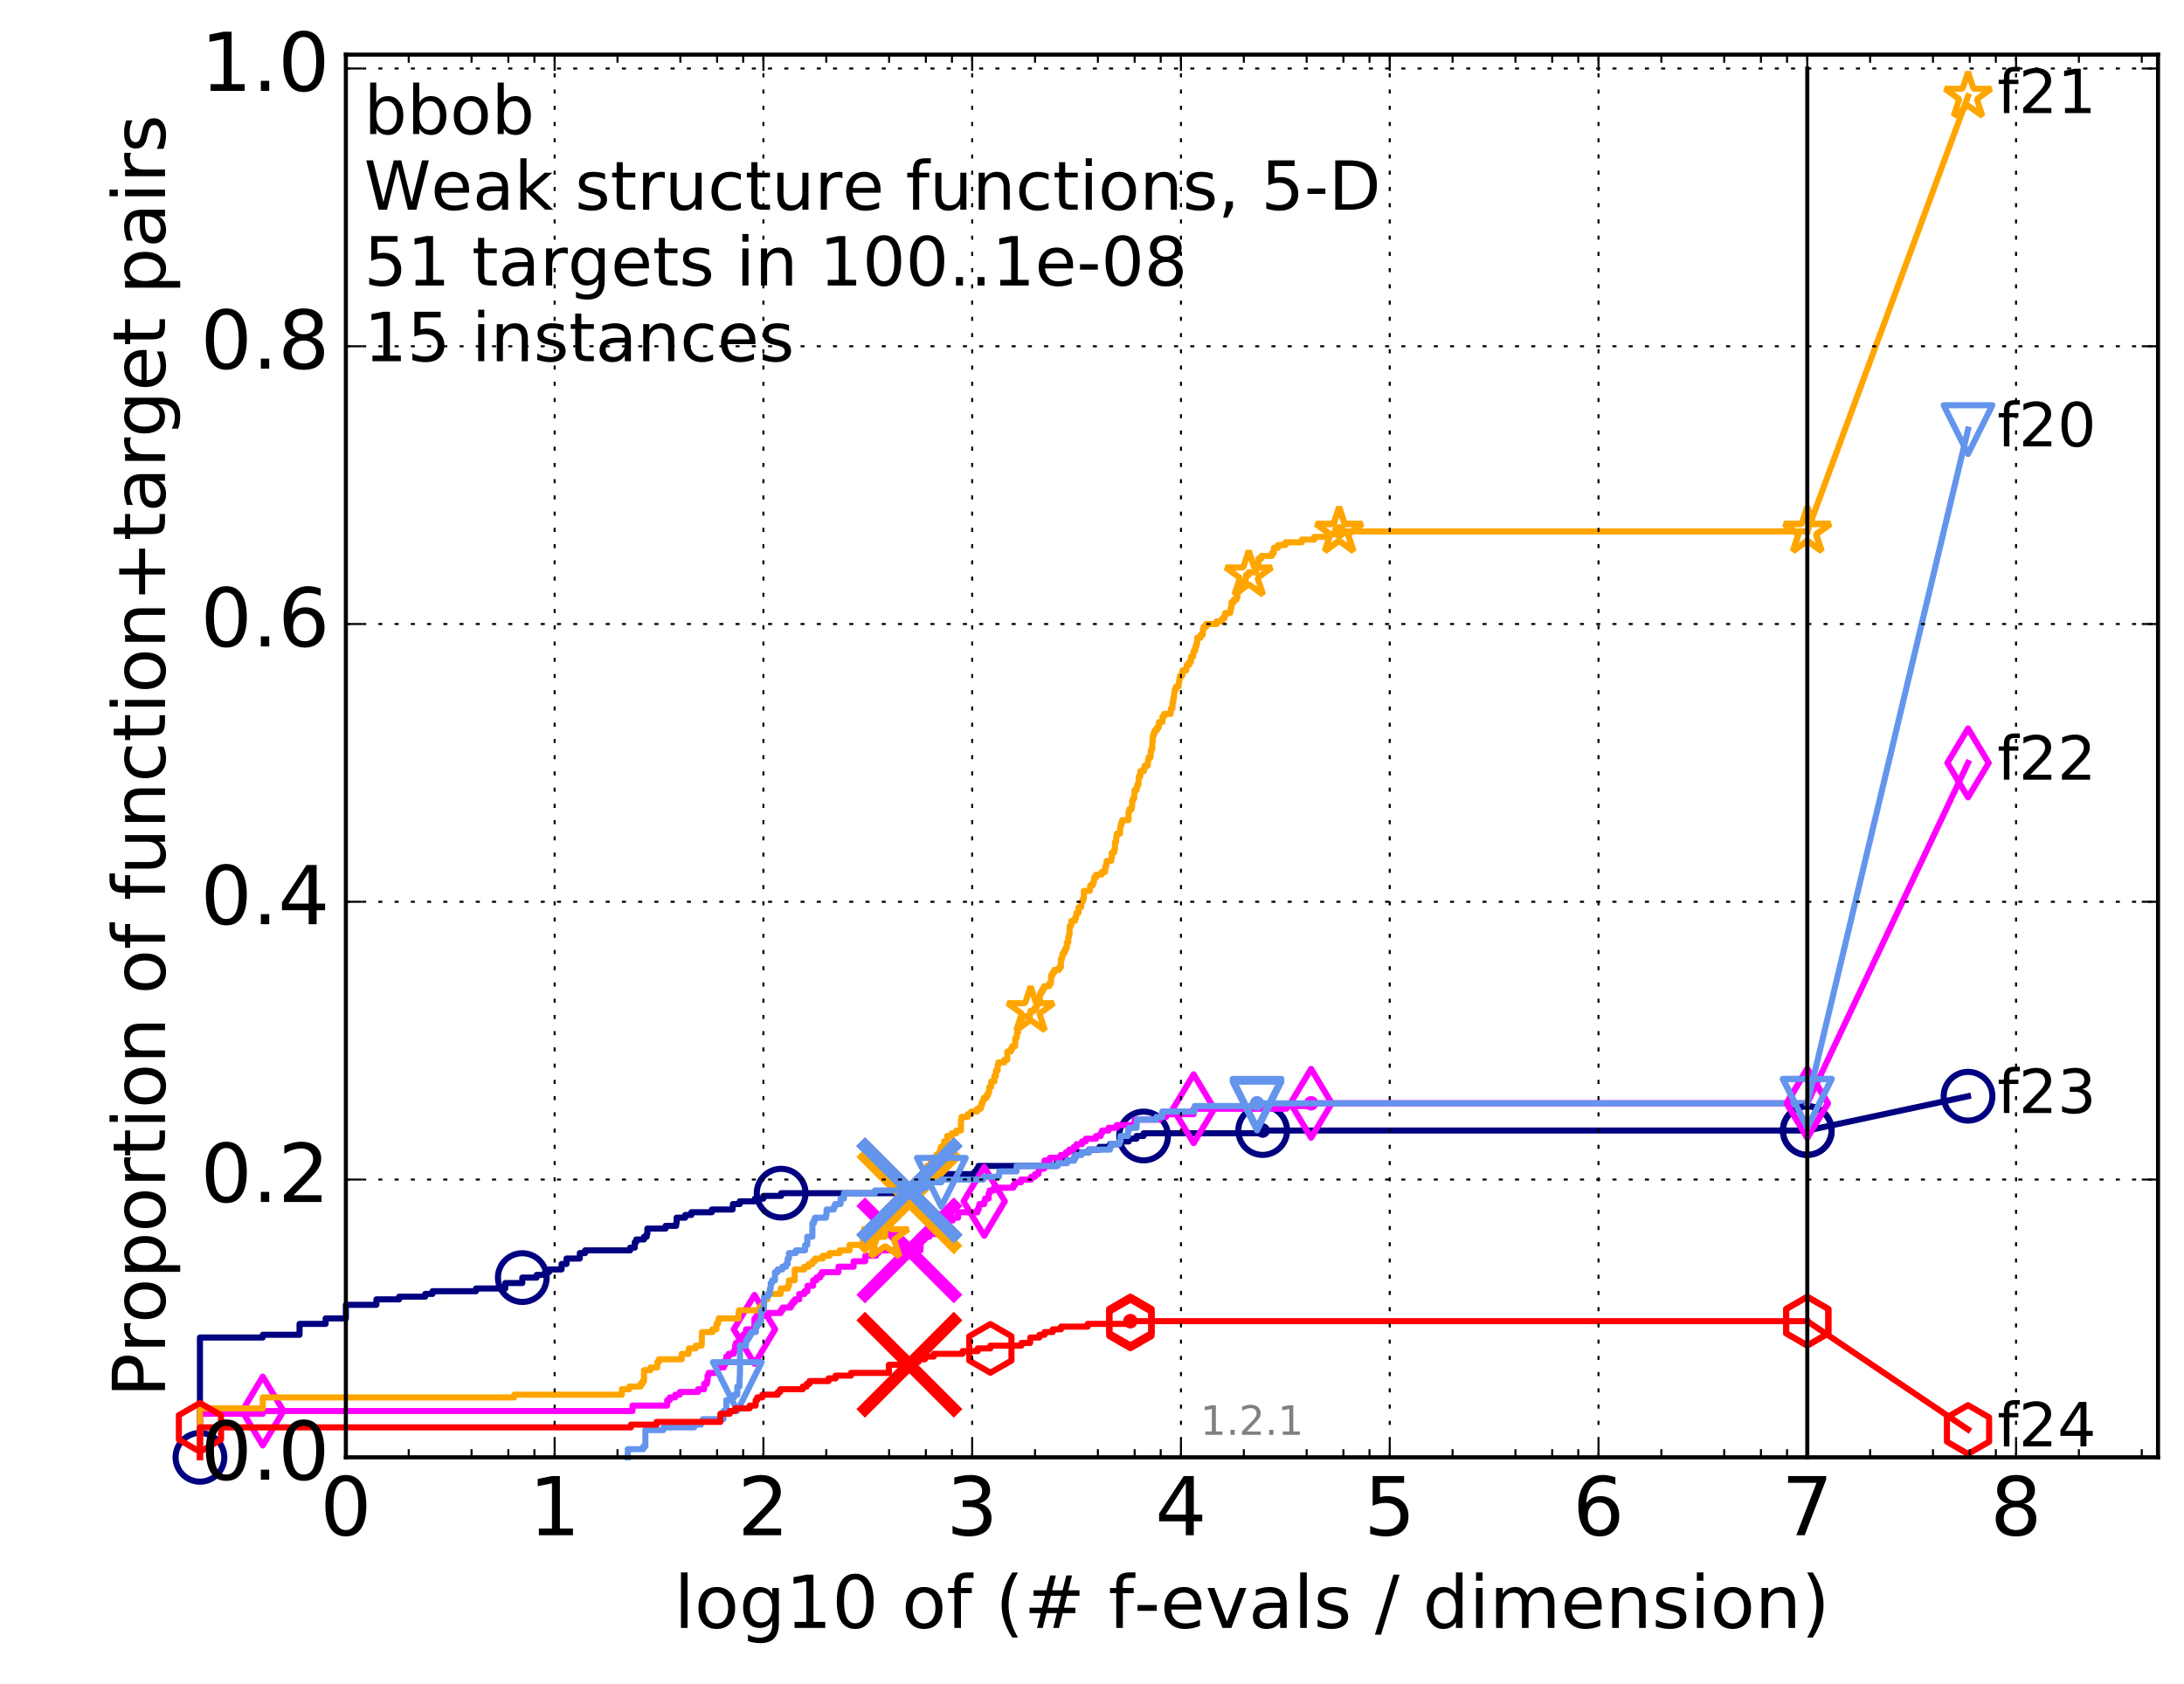 <?xml version="1.0" encoding="utf-8" standalone="no"?>
<!DOCTYPE svg PUBLIC "-//W3C//DTD SVG 1.1//EN"
  "http://www.w3.org/Graphics/SVG/1.1/DTD/svg11.dtd">
<!-- Created with matplotlib (http://matplotlib.org/) -->
<svg height="415pt" version="1.1" viewBox="0 0 538 415" width="538pt" xmlns="http://www.w3.org/2000/svg" xmlns:xlink="http://www.w3.org/1999/xlink">
 <defs>
  <style type="text/css">
*{stroke-linecap:butt;stroke-linejoin:round;stroke-miterlimit:100000;}
  </style>
 </defs>
 <g id="figure_1">
  <g id="patch_1">
   <path d="M 0 415.456 
L 538.8 415.456 
L 538.8 0 
L 0 0 
z
" style="fill:#ffffff;"/>
  </g>
  <g id="axes_1">
   <g id="patch_2">
    <path d="M 85.2 359.056 
L 531.6 359.056 
L 531.6 13.456 
L 85.2 13.456 
z
" style="fill:#ffffff;"/>
   </g>
   <g id="line2d_1">
    <defs>
     <path d="M 0 1.5 
C 0.398 1.5 0.779 1.342 1.061 1.061 
C 1.342 0.779 1.5 0.398 1.5 0 
C 1.5 -0.398 1.342 -0.779 1.061 -1.061 
C 0.779 -1.342 0.398 -1.5 0 -1.5 
C -0.398 -1.5 -0.779 -1.342 -1.061 -1.061 
C -1.342 -0.779 -1.5 -0.398 -1.5 0 
C -1.5 0.398 -1.342 0.779 -1.061 1.061 
C -0.779 1.342 -0.398 1.5 0 1.5 
z
" id="m48ab566e7b" style="stroke:#000080;stroke-width:0.5;"/>
    </defs>
    <g>
     <use style="fill:#000080;stroke:#000080;stroke-width:0.5;" x="311.048" xlink:href="#m48ab566e7b" y="278.544"/>
     <use style="fill:#000080;stroke:#000080;stroke-width:0.5;" x="311.048" xlink:href="#m48ab566e7b" y="278.544"/>
    </g>
   </g>
   <g id="line2d_2">
    <path d="M 49.253 359.056 
L 49.253 329.535 
L 64.735 329.535 
L 64.735 328.864 
L 73.791 328.864 
L 73.791 326.18 
L 80.216 326.18 
L 80.216 324.839 
L 85.2 324.839 
L 85.2 321.484 
L 92.715 321.484 
L 92.715 320.142 
L 98.328 320.142 
L 98.328 319.471 
L 104.754 319.471 
L 104.754 318.8 
L 106.541 318.8 
L 106.541 318.129 
L 117.253 318.129 
L 117.253 317.458 
L 124.462 317.458 
L 124.462 316.116 
L 128.662 316.116 
L 128.662 314.774 
L 132.196 314.774 
L 132.196 314.104 
L 134.275 314.104 
L 134.275 313.433 
L 135.247 313.433 
L 135.247 312.762 
L 138.348 312.762 
L 138.348 311.42 
L 139.555 311.42 
L 139.555 310.078 
L 142.83 310.078 
L 142.83 308.736 
L 144.144 308.736 
L 144.144 308.065 
L 155.232 308.065 
L 155.232 307.394 
L 156.368 307.394 
L 156.368 306.052 
L 156.734 306.052 
L 156.734 305.381 
L 158.647 305.381 
L 158.647 304.71 
L 159.304 304.71 
L 159.304 304.039 
L 159.465 304.039 
L 159.465 302.698 
L 163.962 302.698 
L 163.962 302.027 
L 166.563 302.027 
L 166.563 301.356 
L 166.68 301.356 
L 166.68 300.014 
L 168.787 300.014 
L 168.787 299.343 
L 170.321 299.343 
L 170.321 298.672 
L 175.345 298.672 
L 175.345 298.001 
L 180.47 298.001 
L 180.47 297.33 
L 180.533 297.33 
L 180.533 296.659 
L 182.22 296.659 
L 182.22 295.988 
L 185.951 295.988 
L 185.951 295.317 
L 188.057 295.317 
L 188.057 294.646 
L 192.425 294.646 
L 192.425 293.975 
L 222.924 293.975 
L 222.924 293.304 
L 225.945 293.304 
L 225.945 292.634 
L 226.303 292.634 
L 226.303 290.621 
L 228.873 290.621 
L 228.873 289.95 
L 229.357 289.95 
L 229.357 289.279 
L 240.129 289.279 
L 240.129 288.608 
L 240.669 288.608 
L 240.669 287.937 
L 241.034 287.937 
L 241.034 287.266 
L 260.216 287.266 
L 260.216 286.595 
L 260.587 286.595 
L 260.587 285.924 
L 264.556 285.924 
L 264.556 285.253 
L 264.919 285.253 
L 264.919 283.911 
L 268.238 283.911 
L 268.238 283.24 
L 270.852 283.24 
L 270.852 282.569 
L 273.44 282.569 
L 273.44 281.899 
L 275.978 281.899 
L 275.978 281.228 
L 278.059 281.228 
L 278.059 280.557 
L 279.962 280.557 
L 279.962 279.886 
L 281.715 279.886 
L 281.715 279.215 
L 311.048 279.215 
L 311.048 278.544 
L 445.2 278.544 
" style="fill:none;stroke:#000080;stroke-linecap:square;stroke-width:1.5;"/>
   </g>
   <g id="line2d_3">
    <defs>
     <path d="M 0 6 
C 1.591 6 3.117 5.368 4.243 4.243 
C 5.368 3.117 6 1.591 6 0 
C 6 -1.591 5.368 -3.117 4.243 -4.243 
C 3.117 -5.368 1.591 -6 0 -6 
C -1.591 -6 -3.117 -5.368 -4.243 -4.243 
C -5.368 -3.117 -6 -1.591 -6 0 
C -6 1.591 -5.368 3.117 -4.243 4.243 
C -3.117 5.368 -1.591 6 0 6 
z
" id="m20ae5b5f8a" style="stroke:#000080;stroke-width:1.5;"/>
    </defs>
    <g>
     <use style="fill:none;stroke:#000080;stroke-width:1.5;" x="49.253" xlink:href="#m20ae5b5f8a" y="359.056"/>
     <use style="fill:none;stroke:#000080;stroke-width:1.5;" x="128.662" xlink:href="#m20ae5b5f8a" y="314.774"/>
     <use style="fill:none;stroke:#000080;stroke-width:1.5;" x="192.425" xlink:href="#m20ae5b5f8a" y="293.975"/>
     <use style="fill:none;stroke:#000080;stroke-width:1.5;" x="281.715" xlink:href="#m20ae5b5f8a" y="279.886"/>
     <use style="fill:none;stroke:#000080;stroke-width:1.5;" x="311.048" xlink:href="#m20ae5b5f8a" y="278.544"/>
     <use style="fill:none;stroke:#000080;stroke-width:1.5;" x="445.2" xlink:href="#m20ae5b5f8a" y="278.544"/>
    </g>
   </g>
   <g id="line2d_4"/>
   <g id="line2d_5">
    <path clip-path="url(#p682ebf7ca2)" d="M 224.013 293.304 
" style="fill:none;stroke:#000080;stroke-linecap:square;"/>
    <defs>
     <path d="M -12 12 
L 12 -12 
M -12 -12 
L 12 12 
" id="mfbeb402033" style="stroke:#000080;stroke-width:3.0;"/>
    </defs>
    <g clip-path="url(#p682ebf7ca2)">
     <use style="fill:#000080;stroke:#000080;stroke-width:3.0;" x="224.013" xlink:href="#mfbeb402033" y="293.304"/>
    </g>
   </g>
   <g id="line2d_6">
    <defs>
     <path d="M 0 1.5 
C 0.398 1.5 0.779 1.342 1.061 1.061 
C 1.342 0.779 1.5 0.398 1.5 0 
C 1.5 -0.398 1.342 -0.779 1.061 -1.061 
C 0.779 -1.342 0.398 -1.5 0 -1.5 
C -0.398 -1.5 -0.779 -1.342 -1.061 -1.061 
C -1.342 -0.779 -1.5 -0.398 -1.5 0 
C -1.5 0.398 -1.342 0.779 -1.061 1.061 
C -0.779 1.342 -0.398 1.5 0 1.5 
z
" id="mbca36efbee" style="stroke:#ff00ff;stroke-width:0.5;"/>
    </defs>
    <g>
     <use style="fill:#ff00ff;stroke:#ff00ff;stroke-width:0.5;" x="322.974" xlink:href="#mbca36efbee" y="271.834"/>
     <use style="fill:#ff00ff;stroke:#ff00ff;stroke-width:0.5;" x="322.974" xlink:href="#mbca36efbee" y="271.834"/>
    </g>
   </g>
   <g id="line2d_7">
    <path d="M 49.253 359.056 
L 49.253 348.321 
L 64.735 348.321 
L 64.735 347.65 
L 155.807 347.65 
L 155.807 346.309 
L 164.352 346.309 
L 164.352 344.967 
L 164.989 344.967 
L 164.989 344.296 
L 166.328 344.296 
L 166.328 343.625 
L 167.48 343.625 
L 167.48 342.954 
L 171.941 342.954 
L 171.941 342.283 
L 173.452 342.283 
L 173.452 340.941 
L 174.128 340.941 
L 174.128 340.27 
L 174.295 340.27 
L 174.295 338.928 
L 174.541 338.928 
L 174.541 338.257 
L 176.796 338.257 
L 176.796 336.915 
L 178.298 336.915 
L 178.298 336.244 
L 178.641 336.244 
L 178.641 335.574 
L 178.777 335.574 
L 178.777 334.903 
L 178.912 334.903 
L 178.912 334.232 
L 179.509 334.232 
L 179.509 333.561 
L 180.72 333.561 
L 180.72 332.89 
L 181.089 332.89 
L 181.089 331.548 
L 181.271 331.548 
L 181.271 330.877 
L 181.986 330.877 
L 181.986 330.206 
L 183.017 330.206 
L 183.017 328.864 
L 183.625 328.864 
L 183.625 328.193 
L 183.788 328.193 
L 183.788 327.522 
L 185.852 327.522 
L 185.852 324.839 
L 186.34 324.839 
L 186.34 324.168 
L 189.274 324.168 
L 189.274 323.497 
L 192.315 323.497 
L 192.315 322.826 
L 192.79 322.826 
L 192.79 322.155 
L 194.76 322.155 
L 194.76 321.484 
L 195.186 321.484 
L 195.186 320.813 
L 195.795 320.813 
L 195.795 320.142 
L 196.874 320.142 
L 196.874 318.8 
L 198.189 318.8 
L 198.189 318.129 
L 198.915 318.129 
L 198.915 316.787 
L 200.3 316.787 
L 200.3 315.445 
L 201.111 315.445 
L 201.111 314.774 
L 201.99 314.774 
L 201.99 314.104 
L 202.463 314.104 
L 202.463 313.433 
L 206.543 313.433 
L 206.543 312.091 
L 210.275 312.091 
L 210.275 310.749 
L 213.139 310.749 
L 213.139 309.407 
L 215.82 309.407 
L 215.82 308.736 
L 216.405 308.736 
L 216.405 308.065 
L 226.766 308.065 
L 226.766 306.052 
L 226.97 306.052 
L 226.97 305.381 
L 227.265 305.381 
L 227.265 304.71 
L 228.945 304.71 
L 228.945 304.039 
L 231.094 304.039 
L 231.094 303.369 
L 231.224 303.369 
L 231.224 302.698 
L 232.167 302.698 
L 232.167 302.027 
L 232.291 302.027 
L 232.291 300.685 
L 234.713 300.685 
L 234.713 300.014 
L 236.013 300.014 
L 236.013 298.672 
L 240.804 298.672 
L 240.804 298.001 
L 241.084 298.001 
L 241.084 297.33 
L 241.267 297.33 
L 241.267 296.659 
L 242.447 296.659 
L 242.447 295.988 
L 242.642 295.988 
L 242.642 295.317 
L 243.536 295.317 
L 243.536 293.975 
L 243.813 293.975 
L 243.813 293.304 
L 244.838 293.304 
L 244.838 292.634 
L 249.623 292.634 
L 249.623 291.963 
L 250.07 291.963 
L 250.07 291.292 
L 251.521 291.292 
L 251.521 290.621 
L 254.021 290.621 
L 254.021 289.95 
L 254.938 289.95 
L 254.938 289.279 
L 255.792 289.279 
L 255.792 288.608 
L 255.965 288.608 
L 255.965 287.937 
L 257.24 287.937 
L 257.31 285.924 
L 258.632 285.924 
L 258.632 285.253 
L 261.273 285.253 
L 261.273 284.582 
L 262.549 284.582 
L 262.549 283.911 
L 263.4 283.911 
L 263.4 283.24 
L 264.515 283.24 
L 264.515 282.569 
L 265.211 282.569 
L 265.211 281.899 
L 266.535 281.899 
L 266.535 281.228 
L 267.454 281.228 
L 267.454 280.557 
L 269.985 280.557 
L 269.985 279.886 
L 271.131 279.886 
L 271.131 279.215 
L 271.476 279.215 
L 271.476 278.544 
L 273.072 278.544 
L 273.072 277.873 
L 275.064 277.873 
L 275.064 277.202 
L 279.501 277.202 
L 279.501 275.86 
L 285.704 275.86 
L 285.704 275.189 
L 287.284 275.189 
L 287.284 274.518 
L 294.038 274.518 
L 294.038 273.176 
L 316.9 273.176 
L 316.9 272.505 
L 322.974 272.505 
L 322.974 271.834 
L 445.2 271.834 
L 445.2 271.834 
" style="fill:none;stroke:#ff00ff;stroke-linecap:square;stroke-width:1.5;"/>
   </g>
   <g id="line2d_8">
    <defs>
     <path d="M -0 8.485 
L 5.091 0 
L 0 -8.485 
L -5.091 -0 
z
" id="m2d9d6f6a98" style="stroke:#ff00ff;stroke-linejoin:miter;stroke-width:1.5;"/>
    </defs>
    <g>
     <use style="fill:none;stroke:#ff00ff;stroke-linejoin:miter;stroke-width:1.5;" x="64.735" xlink:href="#m2d9d6f6a98" y="347.65"/>
     <use style="fill:none;stroke:#ff00ff;stroke-linejoin:miter;stroke-width:1.5;" x="185.852" xlink:href="#m2d9d6f6a98" y="327.522"/>
     <use style="fill:none;stroke:#ff00ff;stroke-linejoin:miter;stroke-width:1.5;" x="242.447" xlink:href="#m2d9d6f6a98" y="295.988"/>
     <use style="fill:none;stroke:#ff00ff;stroke-linejoin:miter;stroke-width:1.5;" x="294.038" xlink:href="#m2d9d6f6a98" y="273.176"/>
     <use style="fill:none;stroke:#ff00ff;stroke-linejoin:miter;stroke-width:1.5;" x="322.974" xlink:href="#m2d9d6f6a98" y="271.834"/>
     <use style="fill:none;stroke:#ff00ff;stroke-linejoin:miter;stroke-width:1.5;" x="445.2" xlink:href="#m2d9d6f6a98" y="271.834"/>
    </g>
   </g>
   <g id="line2d_9"/>
   <g id="line2d_10">
    <path clip-path="url(#p682ebf7ca2)" d="M 224.013 308.065 
" style="fill:none;stroke:#ff00ff;stroke-linecap:square;"/>
    <defs>
     <path d="M -12 12 
L 12 -12 
M -12 -12 
L 12 12 
" id="md563b37d2c" style="stroke:#ff00ff;stroke-width:3.0;"/>
    </defs>
    <g clip-path="url(#p682ebf7ca2)">
     <use style="fill:#ff00ff;stroke:#ff00ff;stroke-width:3.0;" x="224.013" xlink:href="#md563b37d2c" y="308.065"/>
    </g>
   </g>
   <g id="line2d_11">
    <defs>
     <path d="M 0 1.5 
C 0.398 1.5 0.779 1.342 1.061 1.061 
C 1.342 0.779 1.5 0.398 1.5 0 
C 1.5 -0.398 1.342 -0.779 1.061 -1.061 
C 0.779 -1.342 0.398 -1.5 0 -1.5 
C -0.398 -1.5 -0.779 -1.342 -1.061 -1.061 
C -1.342 -0.779 -1.5 -0.398 -1.5 0 
C -1.5 0.398 -1.342 0.779 -1.061 1.061 
C -0.779 1.342 -0.398 1.5 0 1.5 
z
" id="mc9b42c2c88" style="stroke:#ffa500;stroke-width:0.5;"/>
    </defs>
    <g>
     <use style="fill:#ffa500;stroke:#ffa500;stroke-width:0.5;" x="329.878" xlink:href="#mc9b42c2c88" y="130.938"/>
     <use style="fill:#ffa500;stroke:#ffa500;stroke-width:0.5;" x="329.878" xlink:href="#mc9b42c2c88" y="130.938"/>
    </g>
   </g>
   <g id="line2d_12">
    <path d="M 49.253 359.056 
L 49.253 346.979 
L 64.735 346.979 
L 64.735 344.296 
L 126.661 344.296 
L 126.661 343.625 
L 153.2 343.625 
L 153.2 342.283 
L 155.037 342.283 
L 155.037 341.612 
L 157.798 341.612 
L 157.798 340.941 
L 158.311 340.941 
L 158.311 340.27 
L 158.647 340.27 
L 158.647 337.586 
L 160.254 337.586 
L 160.254 336.915 
L 161.899 336.915 
L 161.899 335.574 
L 162.327 335.574 
L 162.327 334.903 
L 167.924 334.903 
L 167.924 333.561 
L 169.619 333.561 
L 169.72 332.219 
L 171.383 332.219 
L 171.383 331.548 
L 172.842 331.548 
L 172.93 328.193 
L 175.502 328.193 
L 175.502 327.522 
L 176.498 327.522 
L 176.498 326.18 
L 176.87 326.18 
L 176.87 325.509 
L 177.017 325.509 
L 177.017 324.839 
L 181.928 324.839 
L 181.928 323.497 
L 182.045 323.497 
L 182.045 322.826 
L 187.005 322.826 
L 187.005 322.155 
L 187.697 322.155 
L 187.697 321.484 
L 188.235 321.484 
L 188.235 320.142 
L 189.062 320.142 
L 189.062 319.471 
L 189.232 319.471 
L 189.232 318.8 
L 192.315 318.8 
L 192.315 317.458 
L 194.088 317.458 
L 194.088 316.787 
L 194.359 316.787 
L 194.359 315.445 
L 195.763 315.445 
L 195.763 312.762 
L 198.132 312.762 
L 198.132 312.091 
L 199.215 312.091 
L 199.215 311.42 
L 200.144 311.42 
L 200.144 310.749 
L 200.76 310.749 
L 200.76 310.078 
L 202.65 310.078 
L 202.65 309.407 
L 204.329 309.407 
L 204.329 308.736 
L 206.834 308.736 
L 206.834 308.065 
L 209.278 308.065 
L 209.278 306.723 
L 212.505 306.723 
L 212.505 305.381 
L 214.953 305.381 
L 214.953 304.71 
L 218.05 304.71 
L 218.108 301.356 
L 218.409 301.356 
L 218.409 300.685 
L 219.254 300.685 
L 219.254 298.672 
L 220.395 298.672 
L 220.49 297.33 
L 221.71 297.33 
L 221.71 295.988 
L 225.356 295.988 
L 225.356 293.975 
L 225.962 293.975 
L 225.962 293.304 
L 226.527 293.304 
L 226.527 292.634 
L 227.172 292.634 
L 227.172 291.292 
L 227.716 291.292 
L 227.716 290.621 
L 228.024 290.621 
L 228.114 289.279 
L 228.18 289.279 
L 228.18 288.608 
L 228.35 288.608 
L 228.35 287.266 
L 229.209 287.266 
L 229.209 286.595 
L 229.567 286.595 
L 229.567 285.253 
L 230.608 285.253 
L 230.608 284.582 
L 231.276 284.582 
L 231.276 283.911 
L 231.634 283.911 
L 231.634 283.24 
L 231.754 283.24 
L 231.754 282.569 
L 232.518 282.569 
L 232.548 281.228 
L 233.321 281.228 
L 233.321 279.886 
L 234.474 279.886 
L 234.474 279.215 
L 235.57 279.215 
L 235.57 278.544 
L 236.712 278.544 
L 236.737 275.86 
L 236.868 275.86 
L 236.868 275.189 
L 238.373 275.189 
L 238.373 274.518 
L 239.23 274.518 
L 239.23 273.847 
L 240.72 273.847 
L 240.72 273.176 
L 241.59 273.176 
L 241.59 272.505 
L 241.768 272.505 
L 241.768 271.834 
L 242.045 271.834 
L 242.045 271.164 
L 242.326 271.164 
L 242.326 270.493 
L 243.034 270.493 
L 243.034 269.822 
L 243.42 269.822 
L 243.42 269.151 
L 243.629 269.151 
L 243.699 267.809 
L 244.149 267.809 
L 244.167 266.467 
L 244.936 266.467 
L 244.936 265.125 
L 245.332 265.125 
L 245.332 263.783 
L 245.747 263.783 
L 245.747 262.441 
L 245.919 262.441 
L 245.919 261.77 
L 247.409 261.77 
L 247.409 261.099 
L 248.136 261.099 
L 248.136 259.087 
L 249.007 259.087 
L 249.007 258.416 
L 249.375 258.416 
L 249.375 257.745 
L 250.067 257.745 
L 250.092 255.732 
L 250.458 255.732 
L 250.559 254.39 
L 250.773 254.39 
L 250.773 253.048 
L 251.036 253.048 
L 251.036 252.377 
L 251.243 252.377 
L 251.243 251.035 
L 251.772 251.035 
L 251.772 250.364 
L 253.701 250.364 
L 253.701 249.694 
L 253.878 249.694 
L 253.878 249.023 
L 254.844 249.023 
L 254.844 248.352 
L 255.32 248.352 
L 255.32 247.681 
L 255.597 247.681 
L 255.597 247.01 
L 256.142 247.01 
L 256.142 244.997 
L 256.422 244.997 
L 256.422 244.326 
L 256.816 244.326 
L 256.816 243.655 
L 257.177 243.655 
L 257.177 242.984 
L 258.472 242.984 
L 258.472 242.313 
L 258.898 242.313 
L 258.946 240.3 
L 259.282 240.3 
L 259.282 239.629 
L 259.712 239.629 
L 259.712 238.958 
L 260.898 238.958 
L 260.898 238.288 
L 261.335 238.288 
L 261.335 236.275 
L 261.614 236.275 
L 261.614 235.604 
L 261.738 235.604 
L 261.738 234.933 
L 262.158 234.933 
L 262.158 234.262 
L 262.481 234.262 
L 262.481 233.591 
L 262.799 233.591 
L 262.799 232.249 
L 263.15 232.249 
L 263.15 230.907 
L 263.306 230.907 
L 263.306 230.236 
L 263.469 230.236 
L 263.482 228.223 
L 263.826 228.223 
L 263.826 227.553 
L 263.944 227.553 
L 263.944 226.882 
L 264.816 226.882 
L 264.816 226.211 
L 265.059 226.211 
L 265.059 225.54 
L 265.184 225.54 
L 265.184 224.869 
L 265.701 224.869 
L 265.701 223.527 
L 266.317 223.527 
L 266.423 222.185 
L 266.721 222.185 
L 266.721 221.514 
L 266.993 221.514 
L 267.005 219.501 
L 268.466 219.501 
L 268.545 218.159 
L 269.17 218.159 
L 269.17 217.488 
L 269.447 217.488 
L 269.539 216.147 
L 270.047 216.147 
L 270.047 215.476 
L 271.397 215.476 
L 271.397 214.805 
L 272.245 214.805 
L 272.274 213.463 
L 272.504 213.463 
L 272.607 212.121 
L 273.749 212.121 
L 273.749 211.45 
L 273.863 211.45 
L 273.863 210.108 
L 274.417 210.108 
L 274.417 209.437 
L 274.637 209.437 
L 274.684 207.424 
L 274.94 207.424 
L 275.009 206.083 
L 275.105 206.083 
L 275.105 205.412 
L 275.915 205.412 
L 275.915 204.07 
L 276.031 204.07 
L 276.031 203.399 
L 276.196 203.399 
L 276.196 202.728 
L 276.458 202.728 
L 276.458 202.057 
L 278.001 202.057 
L 278.001 200.044 
L 278.199 200.044 
L 278.199 199.373 
L 278.752 199.373 
L 278.752 198.702 
L 278.884 198.702 
L 278.884 197.36 
L 279.097 197.36 
L 279.097 196.689 
L 279.411 196.689 
L 279.47 194.677 
L 280.006 194.677 
L 280.006 194.006 
L 280.144 194.006 
L 280.144 193.335 
L 280.456 193.335 
L 280.518 191.322 
L 280.899 191.322 
L 280.917 189.98 
L 281.781 189.98 
L 281.781 189.309 
L 282.002 189.309 
L 282.002 188.638 
L 282.717 188.638 
L 282.8 187.296 
L 282.919 187.296 
L 282.919 186.625 
L 283.403 186.625 
L 283.476 185.283 
L 283.562 185.283 
L 283.562 184.613 
L 283.82 184.613 
L 283.89 182.6 
L 283.965 182.6 
L 283.965 181.258 
L 284.21 181.258 
L 284.21 180.587 
L 284.463 180.587 
L 284.463 179.916 
L 285.003 179.916 
L 285.003 179.245 
L 285.44 179.245 
L 285.485 177.903 
L 286.373 177.903 
L 286.373 176.561 
L 286.758 176.561 
L 286.758 175.89 
L 288.384 175.89 
L 288.448 174.548 
L 288.834 174.548 
L 288.834 173.207 
L 288.96 173.207 
L 288.96 172.536 
L 289.078 172.536 
L 289.078 171.865 
L 289.202 171.865 
L 289.299 170.523 
L 289.395 170.523 
L 289.395 169.852 
L 289.662 169.852 
L 289.662 169.181 
L 290.318 169.181 
L 290.417 167.839 
L 290.548 167.839 
L 290.548 167.168 
L 290.674 167.168 
L 290.674 166.497 
L 291.236 166.497 
L 291.304 165.155 
L 292.24 165.155 
L 292.344 163.813 
L 292.903 163.813 
L 292.903 163.143 
L 293.368 163.143 
L 293.372 161.801 
L 293.903 161.801 
L 293.991 160.459 
L 294.348 160.459 
L 294.348 159.788 
L 294.541 159.788 
L 294.541 159.117 
L 294.778 159.117 
L 294.778 158.446 
L 294.904 158.446 
L 294.944 157.104 
L 295.735 157.104 
L 295.735 156.433 
L 296.274 156.433 
L 296.319 155.091 
L 296.495 155.091 
L 296.495 154.42 
L 297.111 154.42 
L 297.111 153.749 
L 299.714 153.749 
L 299.714 153.078 
L 301.081 153.078 
L 301.081 152.408 
L 301.57 152.408 
L 301.57 151.737 
L 301.803 151.737 
L 301.803 151.066 
L 303.026 151.066 
L 303.026 150.395 
L 303.216 150.395 
L 303.216 149.724 
L 303.36 149.724 
L 303.36 148.382 
L 303.959 148.382 
L 303.959 147.711 
L 304.63 147.711 
L 304.63 147.04 
L 304.833 147.04 
L 304.833 145.698 
L 305.385 145.698 
L 305.385 145.027 
L 305.531 145.027 
L 305.531 144.356 
L 306.323 144.356 
L 306.323 143.685 
L 306.618 143.685 
L 306.618 143.014 
L 306.877 143.014 
L 306.943 141.673 
L 307.608 141.673 
L 307.608 141.002 
L 309.418 141.002 
L 309.515 138.989 
L 309.96 138.989 
L 309.98 137.647 
L 310.716 137.647 
L 310.716 136.976 
L 313.299 136.976 
L 313.299 136.305 
L 313.778 136.305 
L 313.787 134.963 
L 314.824 134.963 
L 314.824 134.292 
L 316.663 134.292 
L 316.663 133.621 
L 320.684 133.621 
L 320.684 132.95 
L 323.754 132.95 
L 323.754 132.279 
L 326.963 132.279 
L 326.963 131.608 
L 329.878 131.608 
L 329.878 130.938 
L 445.2 130.938 
L 445.2 130.938 
" style="fill:none;stroke:#ffa500;stroke-linecap:square;stroke-width:1.5;"/>
   </g>
   <g id="line2d_13">
    <defs>
     <path d="M 0 -6 
L -1.347 -1.854 
L -5.706 -1.854 
L -2.18 0.708 
L -3.527 4.854 
L -0 2.292 
L 3.527 4.854 
L 2.18 0.708 
L 5.706 -1.854 
L 1.347 -1.854 
z
" id="m34c26621a9" style="stroke:#ffa500;stroke-linejoin:bevel;stroke-width:1.5;"/>
    </defs>
    <g>
     <use style="fill:none;stroke:#ffa500;stroke-linejoin:bevel;stroke-width:1.5;" x="218.05" xlink:href="#m34c26621a9" y="304.71"/>
     <use style="fill:none;stroke:#ffa500;stroke-linejoin:bevel;stroke-width:1.5;" x="253.878" xlink:href="#m34c26621a9" y="249.023"/>
     <use style="fill:none;stroke:#ffa500;stroke-linejoin:bevel;stroke-width:1.5;" x="307.608" xlink:href="#m34c26621a9" y="141.673"/>
     <use style="fill:none;stroke:#ffa500;stroke-linejoin:bevel;stroke-width:1.5;" x="329.878" xlink:href="#m34c26621a9" y="130.938"/>
     <use style="fill:none;stroke:#ffa500;stroke-linejoin:bevel;stroke-width:1.5;" x="329.878" xlink:href="#m34c26621a9" y="130.938"/>
     <use style="fill:none;stroke:#ffa500;stroke-linejoin:bevel;stroke-width:1.5;" x="445.2" xlink:href="#m34c26621a9" y="130.938"/>
    </g>
   </g>
   <g id="line2d_14"/>
   <g id="line2d_15">
    <path clip-path="url(#p682ebf7ca2)" d="M 224.013 295.988 
" style="fill:none;stroke:#ffa500;stroke-linecap:square;"/>
    <defs>
     <path d="M -12 12 
L 12 -12 
M -12 -12 
L 12 12 
" id="md0ae06c7fb" style="stroke:#ffa500;stroke-width:3.0;"/>
    </defs>
    <g clip-path="url(#p682ebf7ca2)">
     <use style="fill:#ffa500;stroke:#ffa500;stroke-width:3.0;" x="224.013" xlink:href="#md0ae06c7fb" y="295.988"/>
    </g>
   </g>
   <g id="line2d_16">
    <defs>
     <path d="M 0 1.5 
C 0.398 1.5 0.779 1.342 1.061 1.061 
C 1.342 0.779 1.5 0.398 1.5 0 
C 1.5 -0.398 1.342 -0.779 1.061 -1.061 
C 0.779 -1.342 0.398 -1.5 0 -1.5 
C -0.398 -1.5 -0.779 -1.342 -1.061 -1.061 
C -1.342 -0.779 -1.5 -0.398 -1.5 0 
C -1.5 0.398 -1.342 0.779 -1.061 1.061 
C -0.779 1.342 -0.398 1.5 0 1.5 
z
" id="m56a8fb8831" style="stroke:#6495ed;stroke-width:0.5;"/>
    </defs>
    <g>
     <use style="fill:#6495ed;stroke:#6495ed;stroke-width:0.5;" x="309.653" xlink:href="#m56a8fb8831" y="271.834"/>
     <use style="fill:#6495ed;stroke:#6495ed;stroke-width:0.5;" x="309.653" xlink:href="#m56a8fb8831" y="271.834"/>
    </g>
   </g>
   <g id="line2d_17">
    <path d="M 154.641 359.056 
L 154.641 357.044 
L 158.48 357.044 
L 158.48 356.373 
L 158.978 356.373 
L 158.978 352.347 
L 163.43 352.347 
L 163.43 351.676 
L 171.003 351.676 
L 171.003 351.005 
L 172.665 351.005 
L 172.665 350.334 
L 173.105 350.334 
L 173.105 349.663 
L 178.228 349.663 
L 178.228 347.65 
L 178.912 347.65 
L 178.912 344.967 
L 180.091 344.967 
L 180.091 344.296 
L 180.844 344.296 
L 180.844 343.625 
L 181.632 343.625 
L 181.632 341.612 
L 182.161 341.612 
L 182.22 338.928 
L 182.277 338.928 
L 182.277 331.548 
L 183.733 331.548 
L 183.842 330.206 
L 184.216 330.206 
L 184.216 329.535 
L 184.636 329.535 
L 184.636 328.864 
L 185.049 328.864 
L 185.049 328.193 
L 186.195 328.193 
L 186.195 326.851 
L 186.532 326.851 
L 186.532 326.18 
L 187.099 326.18 
L 187.099 325.509 
L 187.469 325.509 
L 187.469 322.826 
L 188.057 322.826 
L 188.057 322.155 
L 188.191 322.155 
L 188.191 319.471 
L 189.147 319.471 
L 189.147 318.8 
L 189.652 318.8 
L 189.652 317.458 
L 189.859 317.458 
L 189.859 316.116 
L 190.186 316.116 
L 190.186 315.445 
L 190.905 315.445 
L 190.905 313.433 
L 191.564 313.433 
L 191.564 312.762 
L 192.717 312.762 
L 192.717 312.091 
L 193.64 312.091 
L 193.64 311.42 
L 194.02 311.42 
L 194.02 310.078 
L 194.359 310.078 
L 194.359 308.736 
L 196.046 308.736 
L 196.046 308.065 
L 198.33 308.065 
L 198.33 306.723 
L 198.86 306.723 
L 198.86 304.71 
L 200.118 304.71 
L 200.118 301.356 
L 200.505 301.356 
L 200.505 300.685 
L 200.734 300.685 
L 200.734 300.014 
L 203.472 300.014 
L 203.472 299.343 
L 203.606 299.343 
L 203.606 298.001 
L 205.402 298.001 
L 205.402 297.33 
L 205.708 297.33 
L 205.708 296.659 
L 207.064 296.659 
L 207.064 295.317 
L 207.888 295.317 
L 207.888 293.975 
L 215.547 293.975 
L 215.547 293.304 
L 226.939 293.304 
L 226.939 292.634 
L 228.106 292.634 
L 228.106 291.963 
L 228.931 291.963 
L 228.931 291.292 
L 231.886 291.292 
L 231.886 290.621 
L 242.235 290.621 
L 242.235 289.95 
L 246.069 289.95 
L 246.159 288.608 
L 250.415 288.608 
L 250.415 287.266 
L 260.577 287.266 
L 260.577 286.595 
L 262.868 286.595 
L 262.868 285.924 
L 264.521 285.924 
L 264.521 285.253 
L 264.984 285.253 
L 264.984 284.582 
L 266.445 284.582 
L 266.445 283.911 
L 268.293 283.911 
L 268.293 283.24 
L 273.433 283.24 
L 273.433 282.569 
L 273.727 282.569 
L 273.727 281.899 
L 275.752 281.899 
L 275.752 281.228 
L 276.017 281.228 
L 276.017 279.886 
L 277.853 279.886 
L 277.853 278.544 
L 278.094 278.544 
L 278.094 277.873 
L 279.995 277.873 
L 279.995 275.86 
L 284.883 275.86 
L 284.883 275.189 
L 286.301 275.189 
L 286.301 273.847 
L 294.297 273.847 
L 294.297 272.505 
L 309.653 272.505 
L 309.653 271.834 
L 445.2 271.834 
L 445.2 271.834 
" style="fill:none;stroke:#6495ed;stroke-linecap:square;stroke-width:1.5;"/>
   </g>
   <g id="line2d_18">
    <defs>
     <path d="M -0 6 
L 6 -6 
L -6 -6 
z
" id="mc2704b19b5" style="stroke:#6495ed;stroke-linejoin:miter;stroke-width:1.5;"/>
    </defs>
    <g>
     <use style="fill:none;stroke:#6495ed;stroke-linejoin:miter;stroke-width:1.5;" x="181.632" xlink:href="#mc2704b19b5" y="341.612"/>
     <use style="fill:none;stroke:#6495ed;stroke-linejoin:miter;stroke-width:1.5;" x="231.886" xlink:href="#mc2704b19b5" y="291.292"/>
     <use style="fill:none;stroke:#6495ed;stroke-linejoin:miter;stroke-width:1.5;" x="309.653" xlink:href="#mc2704b19b5" y="272.505"/>
     <use style="fill:none;stroke:#6495ed;stroke-linejoin:miter;stroke-width:1.5;" x="309.653" xlink:href="#mc2704b19b5" y="271.834"/>
     <use style="fill:none;stroke:#6495ed;stroke-linejoin:miter;stroke-width:1.5;" x="445.2" xlink:href="#mc2704b19b5" y="271.834"/>
    </g>
   </g>
   <g id="line2d_19"/>
   <g id="line2d_20">
    <path clip-path="url(#p682ebf7ca2)" d="M 224.013 293.304 
" style="fill:none;stroke:#6495ed;stroke-linecap:square;"/>
    <defs>
     <path d="M -12 12 
L 12 -12 
M -12 -12 
L 12 12 
" id="m2b9a49087c" style="stroke:#6495ed;stroke-width:3.0;"/>
    </defs>
    <g clip-path="url(#p682ebf7ca2)">
     <use style="fill:#6495ed;stroke:#6495ed;stroke-width:3.0;" x="224.013" xlink:href="#m2b9a49087c" y="293.304"/>
    </g>
   </g>
   <g id="line2d_21">
    <defs>
     <path d="M 0 1.5 
C 0.398 1.5 0.779 1.342 1.061 1.061 
C 1.342 0.779 1.5 0.398 1.5 0 
C 1.5 -0.398 1.342 -0.779 1.061 -1.061 
C 0.779 -1.342 0.398 -1.5 0 -1.5 
C -0.398 -1.5 -0.779 -1.342 -1.061 -1.061 
C -1.342 -0.779 -1.5 -0.398 -1.5 0 
C -1.5 0.398 -1.342 0.779 -1.061 1.061 
C -0.779 1.342 -0.398 1.5 0 1.5 
z
" id="m14000d9528" style="stroke:#ff0000;stroke-width:0.5;"/>
    </defs>
    <g>
     <use style="fill:#ff0000;stroke:#ff0000;stroke-width:0.5;" x="278.453" xlink:href="#m14000d9528" y="325.509"/>
     <use style="fill:#ff0000;stroke:#ff0000;stroke-width:0.5;" x="278.453" xlink:href="#m14000d9528" y="325.509"/>
    </g>
   </g>
   <g id="line2d_22">
    <path d="M 49.253 359.056 
L 49.253 351.676 
L 155.425 351.676 
L 155.425 351.005 
L 161.754 351.005 
L 161.754 350.334 
L 177.452 350.334 
L 177.452 348.321 
L 179.769 348.321 
L 179.769 347.65 
L 181.15 347.65 
L 181.15 346.979 
L 184.688 346.979 
L 184.688 346.309 
L 186.146 346.309 
L 186.146 344.967 
L 186.532 344.967 
L 186.532 344.296 
L 187.787 344.296 
L 187.787 343.625 
L 191.602 343.625 
L 191.602 342.954 
L 192.204 342.954 
L 192.204 342.283 
L 197.759 342.283 
L 197.759 341.612 
L 198.722 341.612 
L 198.722 340.941 
L 199.404 340.941 
L 199.404 340.27 
L 204.112 340.27 
L 204.112 339.599 
L 205.849 339.599 
L 205.849 338.928 
L 209.638 338.928 
L 209.638 338.257 
L 218.964 338.257 
L 218.964 336.244 
L 224.022 336.244 
L 224.022 335.574 
L 226.222 335.574 
L 226.222 334.903 
L 227.837 334.903 
L 227.837 334.232 
L 230.022 334.232 
L 230.022 333.561 
L 237.113 333.561 
L 237.113 332.89 
L 240.842 332.89 
L 240.842 332.219 
L 243.967 332.219 
L 243.967 331.548 
L 251.63 331.548 
L 251.63 330.877 
L 253.756 330.877 
L 253.756 330.206 
L 253.817 330.206 
L 253.817 329.535 
L 256.053 329.535 
L 256.053 328.864 
L 257.324 328.864 
L 257.324 328.193 
L 259.324 328.193 
L 259.324 327.522 
L 261.355 327.522 
L 261.355 326.851 
L 267.939 326.851 
L 267.939 326.18 
L 278.453 326.18 
L 278.453 325.509 
L 445.2 325.509 
" style="fill:none;stroke:#ff0000;stroke-linecap:square;stroke-width:1.5;"/>
   </g>
   <g id="line2d_23">
    <defs>
     <path d="M 0 -6 
L -5.196 -3 
L -5.196 3 
L -0 6 
L 5.196 3 
L 5.196 -3 
z
" id="ma29933a405" style="stroke:#ff0000;stroke-linejoin:miter;stroke-width:1.5;"/>
    </defs>
    <g>
     <use style="fill:none;stroke:#ff0000;stroke-linejoin:miter;stroke-width:1.5;" x="49.253" xlink:href="#ma29933a405" y="351.676"/>
     <use style="fill:none;stroke:#ff0000;stroke-linejoin:miter;stroke-width:1.5;" x="243.967" xlink:href="#ma29933a405" y="332.219"/>
     <use style="fill:none;stroke:#ff0000;stroke-linejoin:miter;stroke-width:1.5;" x="278.453" xlink:href="#ma29933a405" y="326.18"/>
     <use style="fill:none;stroke:#ff0000;stroke-linejoin:miter;stroke-width:1.5;" x="278.453" xlink:href="#ma29933a405" y="325.509"/>
     <use style="fill:none;stroke:#ff0000;stroke-linejoin:miter;stroke-width:1.5;" x="278.453" xlink:href="#ma29933a405" y="325.509"/>
     <use style="fill:none;stroke:#ff0000;stroke-linejoin:miter;stroke-width:1.5;" x="445.2" xlink:href="#ma29933a405" y="325.509"/>
    </g>
   </g>
   <g id="line2d_24"/>
   <g id="line2d_25">
    <path clip-path="url(#p682ebf7ca2)" d="M 224.013 336.244 
" style="fill:none;stroke:#ff0000;stroke-linecap:square;"/>
    <defs>
     <path d="M -12 12 
L 12 -12 
M -12 -12 
L 12 12 
" id="m58716761ff" style="stroke:#ff0000;stroke-width:3.0;"/>
    </defs>
    <g clip-path="url(#p682ebf7ca2)">
     <use style="fill:#ff0000;stroke:#ff0000;stroke-width:3.0;" x="224.013" xlink:href="#m58716761ff" y="336.244"/>
    </g>
   </g>
   <g id="line2d_26">
    <path d="M 445.2 325.509 
L 484.8 352.213 
" style="fill:none;stroke:#ff0000;stroke-linecap:square;stroke-width:1.5;"/>
    <g>
     <use style="fill:none;stroke:#ff0000;stroke-linejoin:miter;stroke-width:1.5;" x="445.2" xlink:href="#ma29933a405" y="325.509"/>
     <use style="fill:none;stroke:#ff0000;stroke-linejoin:miter;stroke-width:1.5;" x="484.8" xlink:href="#ma29933a405" y="352.213"/>
    </g>
   </g>
   <g id="line2d_27">
    <path d="M 445.2 278.544 
L 484.8 270.09 
" style="fill:none;stroke:#000080;stroke-linecap:square;stroke-width:1.5;"/>
    <g>
     <use style="fill:none;stroke:#000080;stroke-width:1.5;" x="445.2" xlink:href="#m20ae5b5f8a" y="278.544"/>
     <use style="fill:none;stroke:#000080;stroke-width:1.5;" x="484.8" xlink:href="#m20ae5b5f8a" y="270.09"/>
    </g>
   </g>
   <g id="line2d_28">
    <path d="M 445.2 271.834 
L 484.8 187.967 
" style="fill:none;stroke:#ff00ff;stroke-linecap:square;stroke-width:1.5;"/>
    <g>
     <use style="fill:none;stroke:#ff00ff;stroke-linejoin:miter;stroke-width:1.5;" x="445.2" xlink:href="#m2d9d6f6a98" y="271.834"/>
     <use style="fill:none;stroke:#ff00ff;stroke-linejoin:miter;stroke-width:1.5;" x="484.8" xlink:href="#m2d9d6f6a98" y="187.967"/>
    </g>
   </g>
   <g id="line2d_29">
    <path d="M 445.2 271.834 
L 484.8 105.844 
" style="fill:none;stroke:#6495ed;stroke-linecap:square;stroke-width:1.5;"/>
    <g>
     <use style="fill:none;stroke:#6495ed;stroke-linejoin:miter;stroke-width:1.5;" x="445.2" xlink:href="#mc2704b19b5" y="271.834"/>
     <use style="fill:none;stroke:#6495ed;stroke-linejoin:miter;stroke-width:1.5;" x="484.8" xlink:href="#mc2704b19b5" y="105.844"/>
    </g>
   </g>
   <g id="line2d_30">
    <path d="M 445.2 130.938 
L 484.8 23.722 
" style="fill:none;stroke:#ffa500;stroke-linecap:square;stroke-width:1.5;"/>
    <g>
     <use style="fill:none;stroke:#ffa500;stroke-linejoin:bevel;stroke-width:1.5;" x="445.2" xlink:href="#m34c26621a9" y="130.938"/>
     <use style="fill:none;stroke:#ffa500;stroke-linejoin:bevel;stroke-width:1.5;" x="484.8" xlink:href="#m34c26621a9" y="23.722"/>
    </g>
   </g>
   <g id="line2d_31">
    <path d="M 445.2 359.056 
L 445.2 16.878 
" style="fill:none;stroke:#000000;stroke-linecap:square;"/>
   </g>
   <g id="patch_3">
    <path d="M 85.2 13.456 
L 531.6 13.456 
" style="fill:none;stroke:#000000;stroke-linecap:square;stroke-linejoin:miter;"/>
   </g>
   <g id="patch_4">
    <path d="M 531.6 359.056 
L 531.6 13.456 
" style="fill:none;stroke:#000000;stroke-linecap:square;stroke-linejoin:miter;"/>
   </g>
   <g id="patch_5">
    <path d="M 85.2 359.056 
L 531.6 359.056 
" style="fill:none;stroke:#000000;stroke-linecap:square;stroke-linejoin:miter;"/>
   </g>
   <g id="patch_6">
    <path d="M 85.2 359.056 
L 85.2 13.456 
" style="fill:none;stroke:#000000;stroke-linecap:square;stroke-linejoin:miter;"/>
   </g>
   <g id="matplotlib.axis_1">
    <g id="xtick_1">
     <g id="line2d_32">
      <path clip-path="url(#p682ebf7ca2)" d="M 85.2 359.056 
L 85.2 13.456 
" style="fill:none;stroke:#000000;stroke-dasharray:1,3;stroke-dashoffset:0.0;stroke-width:0.5;"/>
     </g>
     <g id="line2d_33">
      <defs>
       <path d="M 0 0 
L 0 -4 
" id="m9471b2af54" style="stroke:#000000;stroke-width:0.5;"/>
      </defs>
      <g>
       <use style="stroke:#000000;stroke-width:0.5;" x="85.2" xlink:href="#m9471b2af54" y="359.056"/>
      </g>
     </g>
     <g id="line2d_34">
      <defs>
       <path d="M 0 0 
L 0 4 
" id="m8799b129cb" style="stroke:#000000;stroke-width:0.5;"/>
      </defs>
      <g>
       <use style="stroke:#000000;stroke-width:0.5;" x="85.2" xlink:href="#m8799b129cb" y="13.456"/>
      </g>
     </g>
     <g id="text_1">
      <!-- 0 -->
      <defs>
       <path d="M 31.781 66.406 
Q 24.172 66.406 20.328 58.906 
Q 16.5 51.422 16.5 36.375 
Q 16.5 21.391 20.328 13.891 
Q 24.172 6.391 31.781 6.391 
Q 39.453 6.391 43.281 13.891 
Q 47.125 21.391 47.125 36.375 
Q 47.125 51.422 43.281 58.906 
Q 39.453 66.406 31.781 66.406 
M 31.781 74.219 
Q 44.047 74.219 50.516 64.516 
Q 56.984 54.828 56.984 36.375 
Q 56.984 17.969 50.516 8.266 
Q 44.047 -1.422 31.781 -1.422 
Q 19.531 -1.422 13.062 8.266 
Q 6.594 17.969 6.594 36.375 
Q 6.594 54.828 13.062 64.516 
Q 19.531 74.219 31.781 74.219 
" id="BitstreamVeraSans-Roman-30"/>
      </defs>
      <g transform="translate(78.838 378.253)scale(0.2 -0.2)">
       <use xlink:href="#BitstreamVeraSans-Roman-30"/>
      </g>
     </g>
    </g>
    <g id="xtick_2">
     <g id="line2d_35">
      <path clip-path="url(#p682ebf7ca2)" d="M 136.629 359.056 
L 136.629 13.456 
" style="fill:none;stroke:#000000;stroke-dasharray:1,3;stroke-dashoffset:0.0;stroke-width:0.5;"/>
     </g>
     <g id="line2d_36">
      <g>
       <use style="stroke:#000000;stroke-width:0.5;" x="136.629" xlink:href="#m9471b2af54" y="359.056"/>
      </g>
     </g>
     <g id="line2d_37">
      <g>
       <use style="stroke:#000000;stroke-width:0.5;" x="136.629" xlink:href="#m8799b129cb" y="13.456"/>
      </g>
     </g>
     <g id="text_2">
      <!-- 1 -->
      <defs>
       <path d="M 12.406 8.297 
L 28.516 8.297 
L 28.516 63.922 
L 10.984 60.406 
L 10.984 69.391 
L 28.422 72.906 
L 38.281 72.906 
L 38.281 8.297 
L 54.391 8.297 
L 54.391 0 
L 12.406 0 
z
" id="BitstreamVeraSans-Roman-31"/>
      </defs>
      <g transform="translate(130.266 378.253)scale(0.2 -0.2)">
       <use xlink:href="#BitstreamVeraSans-Roman-31"/>
      </g>
     </g>
    </g>
    <g id="xtick_3">
     <g id="line2d_38">
      <path clip-path="url(#p682ebf7ca2)" d="M 188.057 359.056 
L 188.057 13.456 
" style="fill:none;stroke:#000000;stroke-dasharray:1,3;stroke-dashoffset:0.0;stroke-width:0.5;"/>
     </g>
     <g id="line2d_39">
      <g>
       <use style="stroke:#000000;stroke-width:0.5;" x="188.057" xlink:href="#m9471b2af54" y="359.056"/>
      </g>
     </g>
     <g id="line2d_40">
      <g>
       <use style="stroke:#000000;stroke-width:0.5;" x="188.057" xlink:href="#m8799b129cb" y="13.456"/>
      </g>
     </g>
     <g id="text_3">
      <!-- 2 -->
      <defs>
       <path d="M 19.188 8.297 
L 53.609 8.297 
L 53.609 0 
L 7.328 0 
L 7.328 8.297 
Q 12.938 14.109 22.625 23.891 
Q 32.328 33.688 34.812 36.531 
Q 39.547 41.844 41.422 45.531 
Q 43.312 49.219 43.312 52.781 
Q 43.312 58.594 39.234 62.25 
Q 35.156 65.922 28.609 65.922 
Q 23.969 65.922 18.812 64.312 
Q 13.672 62.703 7.812 59.422 
L 7.812 69.391 
Q 13.766 71.781 18.938 73 
Q 24.125 74.219 28.422 74.219 
Q 39.75 74.219 46.484 68.547 
Q 53.219 62.891 53.219 53.422 
Q 53.219 48.922 51.531 44.891 
Q 49.859 40.875 45.406 35.406 
Q 44.188 33.984 37.641 27.219 
Q 31.109 20.453 19.188 8.297 
" id="BitstreamVeraSans-Roman-32"/>
      </defs>
      <g transform="translate(181.695 378.253)scale(0.2 -0.2)">
       <use xlink:href="#BitstreamVeraSans-Roman-32"/>
      </g>
     </g>
    </g>
    <g id="xtick_4">
     <g id="line2d_41">
      <path clip-path="url(#p682ebf7ca2)" d="M 239.486 359.056 
L 239.486 13.456 
" style="fill:none;stroke:#000000;stroke-dasharray:1,3;stroke-dashoffset:0.0;stroke-width:0.5;"/>
     </g>
     <g id="line2d_42">
      <g>
       <use style="stroke:#000000;stroke-width:0.5;" x="239.486" xlink:href="#m9471b2af54" y="359.056"/>
      </g>
     </g>
     <g id="line2d_43">
      <g>
       <use style="stroke:#000000;stroke-width:0.5;" x="239.486" xlink:href="#m8799b129cb" y="13.456"/>
      </g>
     </g>
     <g id="text_4">
      <!-- 3 -->
      <defs>
       <path d="M 40.578 39.312 
Q 47.656 37.797 51.625 33 
Q 55.609 28.219 55.609 21.188 
Q 55.609 10.406 48.188 4.484 
Q 40.766 -1.422 27.094 -1.422 
Q 22.516 -1.422 17.656 -0.516 
Q 12.797 0.391 7.625 2.203 
L 7.625 11.719 
Q 11.719 9.328 16.594 8.109 
Q 21.484 6.891 26.812 6.891 
Q 36.078 6.891 40.938 10.547 
Q 45.797 14.203 45.797 21.188 
Q 45.797 27.641 41.281 31.266 
Q 36.766 34.906 28.719 34.906 
L 20.219 34.906 
L 20.219 43.016 
L 29.109 43.016 
Q 36.375 43.016 40.234 45.922 
Q 44.094 48.828 44.094 54.297 
Q 44.094 59.906 40.109 62.906 
Q 36.141 65.922 28.719 65.922 
Q 24.656 65.922 20.016 65.031 
Q 15.375 64.156 9.812 62.312 
L 9.812 71.094 
Q 15.438 72.656 20.344 73.438 
Q 25.25 74.219 29.594 74.219 
Q 40.828 74.219 47.359 69.109 
Q 53.906 64.016 53.906 55.328 
Q 53.906 49.266 50.438 45.094 
Q 46.969 40.922 40.578 39.312 
" id="BitstreamVeraSans-Roman-33"/>
      </defs>
      <g transform="translate(233.123 378.253)scale(0.2 -0.2)">
       <use xlink:href="#BitstreamVeraSans-Roman-33"/>
      </g>
     </g>
    </g>
    <g id="xtick_5">
     <g id="line2d_44">
      <path clip-path="url(#p682ebf7ca2)" d="M 290.914 359.056 
L 290.914 13.456 
" style="fill:none;stroke:#000000;stroke-dasharray:1,3;stroke-dashoffset:0.0;stroke-width:0.5;"/>
     </g>
     <g id="line2d_45">
      <g>
       <use style="stroke:#000000;stroke-width:0.5;" x="290.914" xlink:href="#m9471b2af54" y="359.056"/>
      </g>
     </g>
     <g id="line2d_46">
      <g>
       <use style="stroke:#000000;stroke-width:0.5;" x="290.914" xlink:href="#m8799b129cb" y="13.456"/>
      </g>
     </g>
     <g id="text_5">
      <!-- 4 -->
      <defs>
       <path d="M 37.797 64.312 
L 12.891 25.391 
L 37.797 25.391 
z
M 35.203 72.906 
L 47.609 72.906 
L 47.609 25.391 
L 58.016 25.391 
L 58.016 17.188 
L 47.609 17.188 
L 47.609 0 
L 37.797 0 
L 37.797 17.188 
L 4.891 17.188 
L 4.891 26.703 
z
" id="BitstreamVeraSans-Roman-34"/>
      </defs>
      <g transform="translate(284.552 378.253)scale(0.2 -0.2)">
       <use xlink:href="#BitstreamVeraSans-Roman-34"/>
      </g>
     </g>
    </g>
    <g id="xtick_6">
     <g id="line2d_47">
      <path clip-path="url(#p682ebf7ca2)" d="M 342.343 359.056 
L 342.343 13.456 
" style="fill:none;stroke:#000000;stroke-dasharray:1,3;stroke-dashoffset:0.0;stroke-width:0.5;"/>
     </g>
     <g id="line2d_48">
      <g>
       <use style="stroke:#000000;stroke-width:0.5;" x="342.343" xlink:href="#m9471b2af54" y="359.056"/>
      </g>
     </g>
     <g id="line2d_49">
      <g>
       <use style="stroke:#000000;stroke-width:0.5;" x="342.343" xlink:href="#m8799b129cb" y="13.456"/>
      </g>
     </g>
     <g id="text_6">
      <!-- 5 -->
      <defs>
       <path d="M 10.797 72.906 
L 49.516 72.906 
L 49.516 64.594 
L 19.828 64.594 
L 19.828 46.734 
Q 21.969 47.469 24.109 47.828 
Q 26.266 48.188 28.422 48.188 
Q 40.625 48.188 47.75 41.5 
Q 54.891 34.812 54.891 23.391 
Q 54.891 11.625 47.562 5.094 
Q 40.234 -1.422 26.906 -1.422 
Q 22.312 -1.422 17.547 -0.641 
Q 12.797 0.141 7.719 1.703 
L 7.719 11.625 
Q 12.109 9.234 16.797 8.062 
Q 21.484 6.891 26.703 6.891 
Q 35.156 6.891 40.078 11.328 
Q 45.016 15.766 45.016 23.391 
Q 45.016 31 40.078 35.438 
Q 35.156 39.891 26.703 39.891 
Q 22.75 39.891 18.812 39.016 
Q 14.891 38.141 10.797 36.281 
z
" id="BitstreamVeraSans-Roman-35"/>
      </defs>
      <g transform="translate(335.98 378.253)scale(0.2 -0.2)">
       <use xlink:href="#BitstreamVeraSans-Roman-35"/>
      </g>
     </g>
    </g>
    <g id="xtick_7">
     <g id="line2d_50">
      <path clip-path="url(#p682ebf7ca2)" d="M 393.771 359.056 
L 393.771 13.456 
" style="fill:none;stroke:#000000;stroke-dasharray:1,3;stroke-dashoffset:0.0;stroke-width:0.5;"/>
     </g>
     <g id="line2d_51">
      <g>
       <use style="stroke:#000000;stroke-width:0.5;" x="393.771" xlink:href="#m9471b2af54" y="359.056"/>
      </g>
     </g>
     <g id="line2d_52">
      <g>
       <use style="stroke:#000000;stroke-width:0.5;" x="393.771" xlink:href="#m8799b129cb" y="13.456"/>
      </g>
     </g>
     <g id="text_7">
      <!-- 6 -->
      <defs>
       <path d="M 33.016 40.375 
Q 26.375 40.375 22.484 35.828 
Q 18.609 31.297 18.609 23.391 
Q 18.609 15.531 22.484 10.953 
Q 26.375 6.391 33.016 6.391 
Q 39.656 6.391 43.531 10.953 
Q 47.406 15.531 47.406 23.391 
Q 47.406 31.297 43.531 35.828 
Q 39.656 40.375 33.016 40.375 
M 52.594 71.297 
L 52.594 62.312 
Q 48.875 64.062 45.094 64.984 
Q 41.312 65.922 37.594 65.922 
Q 27.828 65.922 22.672 59.328 
Q 17.531 52.734 16.797 39.406 
Q 19.672 43.656 24.016 45.922 
Q 28.375 48.188 33.594 48.188 
Q 44.578 48.188 50.953 41.516 
Q 57.328 34.859 57.328 23.391 
Q 57.328 12.156 50.688 5.359 
Q 44.047 -1.422 33.016 -1.422 
Q 20.359 -1.422 13.672 8.266 
Q 6.984 17.969 6.984 36.375 
Q 6.984 53.656 15.188 63.938 
Q 23.391 74.219 37.203 74.219 
Q 40.922 74.219 44.703 73.484 
Q 48.484 72.75 52.594 71.297 
" id="BitstreamVeraSans-Roman-36"/>
      </defs>
      <g transform="translate(387.409 378.253)scale(0.2 -0.2)">
       <use xlink:href="#BitstreamVeraSans-Roman-36"/>
      </g>
     </g>
    </g>
    <g id="xtick_8">
     <g id="line2d_53">
      <path clip-path="url(#p682ebf7ca2)" d="M 445.2 359.056 
L 445.2 13.456 
" style="fill:none;stroke:#000000;stroke-dasharray:1,3;stroke-dashoffset:0.0;stroke-width:0.5;"/>
     </g>
     <g id="line2d_54">
      <g>
       <use style="stroke:#000000;stroke-width:0.5;" x="445.2" xlink:href="#m9471b2af54" y="359.056"/>
      </g>
     </g>
     <g id="line2d_55">
      <g>
       <use style="stroke:#000000;stroke-width:0.5;" x="445.2" xlink:href="#m8799b129cb" y="13.456"/>
      </g>
     </g>
     <g id="text_8">
      <!-- 7 -->
      <defs>
       <path d="M 8.203 72.906 
L 55.078 72.906 
L 55.078 68.703 
L 28.609 0 
L 18.312 0 
L 43.219 64.594 
L 8.203 64.594 
z
" id="BitstreamVeraSans-Roman-37"/>
      </defs>
      <g transform="translate(438.837 378.253)scale(0.2 -0.2)">
       <use xlink:href="#BitstreamVeraSans-Roman-37"/>
      </g>
     </g>
    </g>
    <g id="xtick_9">
     <g id="line2d_56">
      <path clip-path="url(#p682ebf7ca2)" d="M 496.629 359.056 
L 496.629 13.456 
" style="fill:none;stroke:#000000;stroke-dasharray:1,3;stroke-dashoffset:0.0;stroke-width:0.5;"/>
     </g>
     <g id="line2d_57">
      <g>
       <use style="stroke:#000000;stroke-width:0.5;" x="496.629" xlink:href="#m9471b2af54" y="359.056"/>
      </g>
     </g>
     <g id="line2d_58">
      <g>
       <use style="stroke:#000000;stroke-width:0.5;" x="496.629" xlink:href="#m8799b129cb" y="13.456"/>
      </g>
     </g>
     <g id="text_9">
      <!-- 8 -->
      <defs>
       <path d="M 31.781 34.625 
Q 24.75 34.625 20.719 30.859 
Q 16.703 27.094 16.703 20.516 
Q 16.703 13.922 20.719 10.156 
Q 24.75 6.391 31.781 6.391 
Q 38.812 6.391 42.859 10.172 
Q 46.922 13.969 46.922 20.516 
Q 46.922 27.094 42.891 30.859 
Q 38.875 34.625 31.781 34.625 
M 21.922 38.812 
Q 15.578 40.375 12.031 44.719 
Q 8.5 49.078 8.5 55.328 
Q 8.5 64.062 14.719 69.141 
Q 20.953 74.219 31.781 74.219 
Q 42.672 74.219 48.875 69.141 
Q 55.078 64.062 55.078 55.328 
Q 55.078 49.078 51.531 44.719 
Q 48 40.375 41.703 38.812 
Q 48.828 37.156 52.797 32.312 
Q 56.781 27.484 56.781 20.516 
Q 56.781 9.906 50.312 4.234 
Q 43.844 -1.422 31.781 -1.422 
Q 19.734 -1.422 13.25 4.234 
Q 6.781 9.906 6.781 20.516 
Q 6.781 27.484 10.781 32.312 
Q 14.797 37.156 21.922 38.812 
M 18.312 54.391 
Q 18.312 48.734 21.844 45.562 
Q 25.391 42.391 31.781 42.391 
Q 38.141 42.391 41.719 45.562 
Q 45.312 48.734 45.312 54.391 
Q 45.312 60.062 41.719 63.234 
Q 38.141 66.406 31.781 66.406 
Q 25.391 66.406 21.844 63.234 
Q 18.312 60.062 18.312 54.391 
" id="BitstreamVeraSans-Roman-38"/>
      </defs>
      <g transform="translate(490.266 378.253)scale(0.2 -0.2)">
       <use xlink:href="#BitstreamVeraSans-Roman-38"/>
      </g>
     </g>
    </g>
    <g id="xtick_10">
     <g id="line2d_59">
      <defs>
       <path d="M 0 0 
L 0 -2 
" id="m37f8c12037" style="stroke:#000000;stroke-width:0.5;"/>
      </defs>
      <g>
       <use style="stroke:#000000;stroke-width:0.5;" x="100.682" xlink:href="#m37f8c12037" y="359.056"/>
      </g>
     </g>
     <g id="line2d_60">
      <defs>
       <path d="M 0 0 
L 0 2 
" id="m5b44c7dd56" style="stroke:#000000;stroke-width:0.5;"/>
      </defs>
      <g>
       <use style="stroke:#000000;stroke-width:0.5;" x="100.682" xlink:href="#m5b44c7dd56" y="13.456"/>
      </g>
     </g>
    </g>
    <g id="xtick_11">
     <g id="line2d_61">
      <g>
       <use style="stroke:#000000;stroke-width:0.5;" x="116.163" xlink:href="#m37f8c12037" y="359.056"/>
      </g>
     </g>
     <g id="line2d_62">
      <g>
       <use style="stroke:#000000;stroke-width:0.5;" x="116.163" xlink:href="#m5b44c7dd56" y="13.456"/>
      </g>
     </g>
    </g>
    <g id="xtick_12">
     <g id="line2d_63">
      <g>
       <use style="stroke:#000000;stroke-width:0.5;" x="125.219" xlink:href="#m37f8c12037" y="359.056"/>
      </g>
     </g>
     <g id="line2d_64">
      <g>
       <use style="stroke:#000000;stroke-width:0.5;" x="125.219" xlink:href="#m5b44c7dd56" y="13.456"/>
      </g>
     </g>
    </g>
    <g id="xtick_13">
     <g id="line2d_65">
      <g>
       <use style="stroke:#000000;stroke-width:0.5;" x="131.645" xlink:href="#m37f8c12037" y="359.056"/>
      </g>
     </g>
     <g id="line2d_66">
      <g>
       <use style="stroke:#000000;stroke-width:0.5;" x="131.645" xlink:href="#m5b44c7dd56" y="13.456"/>
      </g>
     </g>
    </g>
    <g id="xtick_14">
     <g id="line2d_67">
      <g>
       <use style="stroke:#000000;stroke-width:0.5;" x="152.11" xlink:href="#m37f8c12037" y="359.056"/>
      </g>
     </g>
     <g id="line2d_68">
      <g>
       <use style="stroke:#000000;stroke-width:0.5;" x="152.11" xlink:href="#m5b44c7dd56" y="13.456"/>
      </g>
     </g>
    </g>
    <g id="xtick_15">
     <g id="line2d_69">
      <g>
       <use style="stroke:#000000;stroke-width:0.5;" x="167.592" xlink:href="#m37f8c12037" y="359.056"/>
      </g>
     </g>
     <g id="line2d_70">
      <g>
       <use style="stroke:#000000;stroke-width:0.5;" x="167.592" xlink:href="#m5b44c7dd56" y="13.456"/>
      </g>
     </g>
    </g>
    <g id="xtick_16">
     <g id="line2d_71">
      <g>
       <use style="stroke:#000000;stroke-width:0.5;" x="176.648" xlink:href="#m37f8c12037" y="359.056"/>
      </g>
     </g>
     <g id="line2d_72">
      <g>
       <use style="stroke:#000000;stroke-width:0.5;" x="176.648" xlink:href="#m5b44c7dd56" y="13.456"/>
      </g>
     </g>
    </g>
    <g id="xtick_17">
     <g id="line2d_73">
      <g>
       <use style="stroke:#000000;stroke-width:0.5;" x="183.073" xlink:href="#m37f8c12037" y="359.056"/>
      </g>
     </g>
     <g id="line2d_74">
      <g>
       <use style="stroke:#000000;stroke-width:0.5;" x="183.073" xlink:href="#m5b44c7dd56" y="13.456"/>
      </g>
     </g>
    </g>
    <g id="xtick_18">
     <g id="line2d_75">
      <g>
       <use style="stroke:#000000;stroke-width:0.5;" x="203.539" xlink:href="#m37f8c12037" y="359.056"/>
      </g>
     </g>
     <g id="line2d_76">
      <g>
       <use style="stroke:#000000;stroke-width:0.5;" x="203.539" xlink:href="#m5b44c7dd56" y="13.456"/>
      </g>
     </g>
    </g>
    <g id="xtick_19">
     <g id="line2d_77">
      <g>
       <use style="stroke:#000000;stroke-width:0.5;" x="219.02" xlink:href="#m37f8c12037" y="359.056"/>
      </g>
     </g>
     <g id="line2d_78">
      <g>
       <use style="stroke:#000000;stroke-width:0.5;" x="219.02" xlink:href="#m5b44c7dd56" y="13.456"/>
      </g>
     </g>
    </g>
    <g id="xtick_20">
     <g id="line2d_79">
      <g>
       <use style="stroke:#000000;stroke-width:0.5;" x="228.076" xlink:href="#m37f8c12037" y="359.056"/>
      </g>
     </g>
     <g id="line2d_80">
      <g>
       <use style="stroke:#000000;stroke-width:0.5;" x="228.076" xlink:href="#m5b44c7dd56" y="13.456"/>
      </g>
     </g>
    </g>
    <g id="xtick_21">
     <g id="line2d_81">
      <g>
       <use style="stroke:#000000;stroke-width:0.5;" x="234.502" xlink:href="#m37f8c12037" y="359.056"/>
      </g>
     </g>
     <g id="line2d_82">
      <g>
       <use style="stroke:#000000;stroke-width:0.5;" x="234.502" xlink:href="#m5b44c7dd56" y="13.456"/>
      </g>
     </g>
    </g>
    <g id="xtick_22">
     <g id="line2d_83">
      <g>
       <use style="stroke:#000000;stroke-width:0.5;" x="254.967" xlink:href="#m37f8c12037" y="359.056"/>
      </g>
     </g>
     <g id="line2d_84">
      <g>
       <use style="stroke:#000000;stroke-width:0.5;" x="254.967" xlink:href="#m5b44c7dd56" y="13.456"/>
      </g>
     </g>
    </g>
    <g id="xtick_23">
     <g id="line2d_85">
      <g>
       <use style="stroke:#000000;stroke-width:0.5;" x="270.449" xlink:href="#m37f8c12037" y="359.056"/>
      </g>
     </g>
     <g id="line2d_86">
      <g>
       <use style="stroke:#000000;stroke-width:0.5;" x="270.449" xlink:href="#m5b44c7dd56" y="13.456"/>
      </g>
     </g>
    </g>
    <g id="xtick_24">
     <g id="line2d_87">
      <g>
       <use style="stroke:#000000;stroke-width:0.5;" x="279.505" xlink:href="#m37f8c12037" y="359.056"/>
      </g>
     </g>
     <g id="line2d_88">
      <g>
       <use style="stroke:#000000;stroke-width:0.5;" x="279.505" xlink:href="#m5b44c7dd56" y="13.456"/>
      </g>
     </g>
    </g>
    <g id="xtick_25">
     <g id="line2d_89">
      <g>
       <use style="stroke:#000000;stroke-width:0.5;" x="285.93" xlink:href="#m37f8c12037" y="359.056"/>
      </g>
     </g>
     <g id="line2d_90">
      <g>
       <use style="stroke:#000000;stroke-width:0.5;" x="285.93" xlink:href="#m5b44c7dd56" y="13.456"/>
      </g>
     </g>
    </g>
    <g id="xtick_26">
     <g id="line2d_91">
      <g>
       <use style="stroke:#000000;stroke-width:0.5;" x="306.396" xlink:href="#m37f8c12037" y="359.056"/>
      </g>
     </g>
     <g id="line2d_92">
      <g>
       <use style="stroke:#000000;stroke-width:0.5;" x="306.396" xlink:href="#m5b44c7dd56" y="13.456"/>
      </g>
     </g>
    </g>
    <g id="xtick_27">
     <g id="line2d_93">
      <g>
       <use style="stroke:#000000;stroke-width:0.5;" x="321.877" xlink:href="#m37f8c12037" y="359.056"/>
      </g>
     </g>
     <g id="line2d_94">
      <g>
       <use style="stroke:#000000;stroke-width:0.5;" x="321.877" xlink:href="#m5b44c7dd56" y="13.456"/>
      </g>
     </g>
    </g>
    <g id="xtick_28">
     <g id="line2d_95">
      <g>
       <use style="stroke:#000000;stroke-width:0.5;" x="330.933" xlink:href="#m37f8c12037" y="359.056"/>
      </g>
     </g>
     <g id="line2d_96">
      <g>
       <use style="stroke:#000000;stroke-width:0.5;" x="330.933" xlink:href="#m5b44c7dd56" y="13.456"/>
      </g>
     </g>
    </g>
    <g id="xtick_29">
     <g id="line2d_97">
      <g>
       <use style="stroke:#000000;stroke-width:0.5;" x="337.359" xlink:href="#m37f8c12037" y="359.056"/>
      </g>
     </g>
     <g id="line2d_98">
      <g>
       <use style="stroke:#000000;stroke-width:0.5;" x="337.359" xlink:href="#m5b44c7dd56" y="13.456"/>
      </g>
     </g>
    </g>
    <g id="xtick_30">
     <g id="line2d_99">
      <g>
       <use style="stroke:#000000;stroke-width:0.5;" x="357.824" xlink:href="#m37f8c12037" y="359.056"/>
      </g>
     </g>
     <g id="line2d_100">
      <g>
       <use style="stroke:#000000;stroke-width:0.5;" x="357.824" xlink:href="#m5b44c7dd56" y="13.456"/>
      </g>
     </g>
    </g>
    <g id="xtick_31">
     <g id="line2d_101">
      <g>
       <use style="stroke:#000000;stroke-width:0.5;" x="373.306" xlink:href="#m37f8c12037" y="359.056"/>
      </g>
     </g>
     <g id="line2d_102">
      <g>
       <use style="stroke:#000000;stroke-width:0.5;" x="373.306" xlink:href="#m5b44c7dd56" y="13.456"/>
      </g>
     </g>
    </g>
    <g id="xtick_32">
     <g id="line2d_103">
      <g>
       <use style="stroke:#000000;stroke-width:0.5;" x="382.362" xlink:href="#m37f8c12037" y="359.056"/>
      </g>
     </g>
     <g id="line2d_104">
      <g>
       <use style="stroke:#000000;stroke-width:0.5;" x="382.362" xlink:href="#m5b44c7dd56" y="13.456"/>
      </g>
     </g>
    </g>
    <g id="xtick_33">
     <g id="line2d_105">
      <g>
       <use style="stroke:#000000;stroke-width:0.5;" x="388.787" xlink:href="#m37f8c12037" y="359.056"/>
      </g>
     </g>
     <g id="line2d_106">
      <g>
       <use style="stroke:#000000;stroke-width:0.5;" x="388.787" xlink:href="#m5b44c7dd56" y="13.456"/>
      </g>
     </g>
    </g>
    <g id="xtick_34">
     <g id="line2d_107">
      <g>
       <use style="stroke:#000000;stroke-width:0.5;" x="409.253" xlink:href="#m37f8c12037" y="359.056"/>
      </g>
     </g>
     <g id="line2d_108">
      <g>
       <use style="stroke:#000000;stroke-width:0.5;" x="409.253" xlink:href="#m5b44c7dd56" y="13.456"/>
      </g>
     </g>
    </g>
    <g id="xtick_35">
     <g id="line2d_109">
      <g>
       <use style="stroke:#000000;stroke-width:0.5;" x="424.735" xlink:href="#m37f8c12037" y="359.056"/>
      </g>
     </g>
     <g id="line2d_110">
      <g>
       <use style="stroke:#000000;stroke-width:0.5;" x="424.735" xlink:href="#m5b44c7dd56" y="13.456"/>
      </g>
     </g>
    </g>
    <g id="xtick_36">
     <g id="line2d_111">
      <g>
       <use style="stroke:#000000;stroke-width:0.5;" x="433.791" xlink:href="#m37f8c12037" y="359.056"/>
      </g>
     </g>
     <g id="line2d_112">
      <g>
       <use style="stroke:#000000;stroke-width:0.5;" x="433.791" xlink:href="#m5b44c7dd56" y="13.456"/>
      </g>
     </g>
    </g>
    <g id="xtick_37">
     <g id="line2d_113">
      <g>
       <use style="stroke:#000000;stroke-width:0.5;" x="440.216" xlink:href="#m37f8c12037" y="359.056"/>
      </g>
     </g>
     <g id="line2d_114">
      <g>
       <use style="stroke:#000000;stroke-width:0.5;" x="440.216" xlink:href="#m5b44c7dd56" y="13.456"/>
      </g>
     </g>
    </g>
    <g id="xtick_38">
     <g id="line2d_115">
      <g>
       <use style="stroke:#000000;stroke-width:0.5;" x="460.682" xlink:href="#m37f8c12037" y="359.056"/>
      </g>
     </g>
     <g id="line2d_116">
      <g>
       <use style="stroke:#000000;stroke-width:0.5;" x="460.682" xlink:href="#m5b44c7dd56" y="13.456"/>
      </g>
     </g>
    </g>
    <g id="xtick_39">
     <g id="line2d_117">
      <g>
       <use style="stroke:#000000;stroke-width:0.5;" x="476.163" xlink:href="#m37f8c12037" y="359.056"/>
      </g>
     </g>
     <g id="line2d_118">
      <g>
       <use style="stroke:#000000;stroke-width:0.5;" x="476.163" xlink:href="#m5b44c7dd56" y="13.456"/>
      </g>
     </g>
    </g>
    <g id="xtick_40">
     <g id="line2d_119">
      <g>
       <use style="stroke:#000000;stroke-width:0.5;" x="485.219" xlink:href="#m37f8c12037" y="359.056"/>
      </g>
     </g>
     <g id="line2d_120">
      <g>
       <use style="stroke:#000000;stroke-width:0.5;" x="485.219" xlink:href="#m5b44c7dd56" y="13.456"/>
      </g>
     </g>
    </g>
    <g id="xtick_41">
     <g id="line2d_121">
      <g>
       <use style="stroke:#000000;stroke-width:0.5;" x="491.645" xlink:href="#m37f8c12037" y="359.056"/>
      </g>
     </g>
     <g id="line2d_122">
      <g>
       <use style="stroke:#000000;stroke-width:0.5;" x="491.645" xlink:href="#m5b44c7dd56" y="13.456"/>
      </g>
     </g>
    </g>
    <g id="xtick_42">
     <g id="line2d_123">
      <g>
       <use style="stroke:#000000;stroke-width:0.5;" x="512.11" xlink:href="#m37f8c12037" y="359.056"/>
      </g>
     </g>
     <g id="line2d_124">
      <g>
       <use style="stroke:#000000;stroke-width:0.5;" x="512.11" xlink:href="#m5b44c7dd56" y="13.456"/>
      </g>
     </g>
    </g>
    <g id="xtick_43">
     <g id="line2d_125">
      <g>
       <use style="stroke:#000000;stroke-width:0.5;" x="527.592" xlink:href="#m37f8c12037" y="359.056"/>
      </g>
     </g>
     <g id="line2d_126">
      <g>
       <use style="stroke:#000000;stroke-width:0.5;" x="527.592" xlink:href="#m5b44c7dd56" y="13.456"/>
      </g>
     </g>
    </g>
    <g id="text_10">
     <!-- log10 of (# f-evals / dimension) -->
     <defs>
      <path id="BitstreamVeraSans-Roman-20"/>
      <path d="M 51.125 44 
L 36.922 44 
L 32.812 27.688 
L 47.125 27.688 
z
M 43.797 71.781 
L 38.719 51.516 
L 52.984 51.516 
L 58.109 71.781 
L 65.922 71.781 
L 60.891 51.516 
L 76.125 51.516 
L 76.125 44 
L 58.984 44 
L 54.984 27.688 
L 70.516 27.688 
L 70.516 20.219 
L 53.078 20.219 
L 48 0 
L 40.188 0 
L 45.219 20.219 
L 30.906 20.219 
L 25.875 0 
L 18.016 0 
L 23.094 20.219 
L 7.719 20.219 
L 7.719 27.688 
L 24.906 27.688 
L 29 44 
L 13.281 44 
L 13.281 51.516 
L 30.906 51.516 
L 35.891 71.781 
z
" id="BitstreamVeraSans-Roman-23"/>
      <path d="M 52 44.188 
Q 55.375 50.25 60.062 53.125 
Q 64.75 56 71.094 56 
Q 79.641 56 84.281 50.016 
Q 88.922 44.047 88.922 33.016 
L 88.922 0 
L 79.891 0 
L 79.891 32.719 
Q 79.891 40.578 77.094 44.375 
Q 74.312 48.188 68.609 48.188 
Q 61.625 48.188 57.562 43.547 
Q 53.516 38.922 53.516 30.906 
L 53.516 0 
L 44.484 0 
L 44.484 32.719 
Q 44.484 40.625 41.703 44.406 
Q 38.922 48.188 33.109 48.188 
Q 26.219 48.188 22.156 43.531 
Q 18.109 38.875 18.109 30.906 
L 18.109 0 
L 9.078 0 
L 9.078 54.688 
L 18.109 54.688 
L 18.109 46.188 
Q 21.188 51.219 25.484 53.609 
Q 29.781 56 35.688 56 
Q 41.656 56 45.828 52.969 
Q 50 49.953 52 44.188 
" id="BitstreamVeraSans-Roman-6d"/>
      <path d="M 54.891 33.016 
L 54.891 0 
L 45.906 0 
L 45.906 32.719 
Q 45.906 40.484 42.875 44.328 
Q 39.844 48.188 33.797 48.188 
Q 26.516 48.188 22.312 43.547 
Q 18.109 38.922 18.109 30.906 
L 18.109 0 
L 9.078 0 
L 9.078 54.688 
L 18.109 54.688 
L 18.109 46.188 
Q 21.344 51.125 25.703 53.562 
Q 30.078 56 35.797 56 
Q 45.219 56 50.047 50.172 
Q 54.891 44.344 54.891 33.016 
" id="BitstreamVeraSans-Roman-6e"/>
      <path d="M 31 75.875 
Q 24.469 64.656 21.281 53.656 
Q 18.109 42.672 18.109 31.391 
Q 18.109 20.125 21.312 9.062 
Q 24.516 -2 31 -13.188 
L 23.188 -13.188 
Q 15.875 -1.703 12.234 9.375 
Q 8.594 20.453 8.594 31.391 
Q 8.594 42.281 12.203 53.312 
Q 15.828 64.359 23.188 75.875 
z
" id="BitstreamVeraSans-Roman-28"/>
      <path d="M 30.609 48.391 
Q 23.391 48.391 19.188 42.75 
Q 14.984 37.109 14.984 27.297 
Q 14.984 17.484 19.156 11.844 
Q 23.344 6.203 30.609 6.203 
Q 37.797 6.203 41.984 11.859 
Q 46.188 17.531 46.188 27.297 
Q 46.188 37.016 41.984 42.703 
Q 37.797 48.391 30.609 48.391 
M 30.609 56 
Q 42.328 56 49.016 48.375 
Q 55.719 40.766 55.719 27.297 
Q 55.719 13.875 49.016 6.219 
Q 42.328 -1.422 30.609 -1.422 
Q 18.844 -1.422 12.172 6.219 
Q 5.516 13.875 5.516 27.297 
Q 5.516 40.766 12.172 48.375 
Q 18.844 56 30.609 56 
" id="BitstreamVeraSans-Roman-6f"/>
      <path d="M 9.422 75.984 
L 18.406 75.984 
L 18.406 0 
L 9.422 0 
z
" id="BitstreamVeraSans-Roman-6c"/>
      <path d="M 2.984 54.688 
L 12.5 54.688 
L 29.594 8.797 
L 46.688 54.688 
L 56.203 54.688 
L 35.688 0 
L 23.484 0 
z
" id="BitstreamVeraSans-Roman-76"/>
      <path d="M 9.422 54.688 
L 18.406 54.688 
L 18.406 0 
L 9.422 0 
z
M 9.422 75.984 
L 18.406 75.984 
L 18.406 64.594 
L 9.422 64.594 
z
" id="BitstreamVeraSans-Roman-69"/>
      <path d="M 4.891 31.391 
L 31.203 31.391 
L 31.203 23.391 
L 4.891 23.391 
z
" id="BitstreamVeraSans-Roman-2d"/>
      <path d="M 25.391 72.906 
L 33.688 72.906 
L 8.297 -9.281 
L 0 -9.281 
z
" id="BitstreamVeraSans-Roman-2f"/>
      <path d="M 56.203 29.594 
L 56.203 25.203 
L 14.891 25.203 
Q 15.484 15.922 20.484 11.062 
Q 25.484 6.203 34.422 6.203 
Q 39.594 6.203 44.453 7.469 
Q 49.312 8.734 54.109 11.281 
L 54.109 2.781 
Q 49.266 0.734 44.188 -0.344 
Q 39.109 -1.422 33.891 -1.422 
Q 20.797 -1.422 13.156 6.188 
Q 5.516 13.812 5.516 26.812 
Q 5.516 40.234 12.766 48.109 
Q 20.016 56 32.328 56 
Q 43.359 56 49.781 48.891 
Q 56.203 41.797 56.203 29.594 
M 47.219 32.234 
Q 47.125 39.594 43.094 43.984 
Q 39.062 48.391 32.422 48.391 
Q 24.906 48.391 20.391 44.141 
Q 15.875 39.891 15.188 32.172 
z
" id="BitstreamVeraSans-Roman-65"/>
      <path d="M 45.406 46.391 
L 45.406 75.984 
L 54.391 75.984 
L 54.391 0 
L 45.406 0 
L 45.406 8.203 
Q 42.578 3.328 38.25 0.953 
Q 33.938 -1.422 27.875 -1.422 
Q 17.969 -1.422 11.734 6.484 
Q 5.516 14.406 5.516 27.297 
Q 5.516 40.188 11.734 48.094 
Q 17.969 56 27.875 56 
Q 33.938 56 38.25 53.625 
Q 42.578 51.266 45.406 46.391 
M 14.797 27.297 
Q 14.797 17.391 18.875 11.75 
Q 22.953 6.109 30.078 6.109 
Q 37.203 6.109 41.297 11.75 
Q 45.406 17.391 45.406 27.297 
Q 45.406 37.203 41.297 42.844 
Q 37.203 48.484 30.078 48.484 
Q 22.953 48.484 18.875 42.844 
Q 14.797 37.203 14.797 27.297 
" id="BitstreamVeraSans-Roman-64"/>
      <path d="M 45.406 27.984 
Q 45.406 37.75 41.375 43.109 
Q 37.359 48.484 30.078 48.484 
Q 22.859 48.484 18.828 43.109 
Q 14.797 37.75 14.797 27.984 
Q 14.797 18.266 18.828 12.891 
Q 22.859 7.516 30.078 7.516 
Q 37.359 7.516 41.375 12.891 
Q 45.406 18.266 45.406 27.984 
M 54.391 6.781 
Q 54.391 -7.172 48.188 -13.984 
Q 42 -20.797 29.203 -20.797 
Q 24.469 -20.797 20.266 -20.094 
Q 16.062 -19.391 12.109 -17.922 
L 12.109 -9.188 
Q 16.062 -11.328 19.922 -12.344 
Q 23.781 -13.375 27.781 -13.375 
Q 36.625 -13.375 41.016 -8.766 
Q 45.406 -4.156 45.406 5.172 
L 45.406 9.625 
Q 42.625 4.781 38.281 2.391 
Q 33.938 0 27.875 0 
Q 17.828 0 11.672 7.656 
Q 5.516 15.328 5.516 27.984 
Q 5.516 40.672 11.672 48.328 
Q 17.828 56 27.875 56 
Q 33.938 56 38.281 53.609 
Q 42.625 51.219 45.406 46.391 
L 45.406 54.688 
L 54.391 54.688 
z
" id="BitstreamVeraSans-Roman-67"/>
      <path d="M 37.109 75.984 
L 37.109 68.5 
L 28.516 68.5 
Q 23.688 68.5 21.797 66.547 
Q 19.922 64.594 19.922 59.516 
L 19.922 54.688 
L 34.719 54.688 
L 34.719 47.703 
L 19.922 47.703 
L 19.922 0 
L 10.891 0 
L 10.891 47.703 
L 2.297 47.703 
L 2.297 54.688 
L 10.891 54.688 
L 10.891 58.5 
Q 10.891 67.625 15.141 71.797 
Q 19.391 75.984 28.609 75.984 
z
" id="BitstreamVeraSans-Roman-66"/>
      <path d="M 34.281 27.484 
Q 23.391 27.484 19.188 25 
Q 14.984 22.516 14.984 16.5 
Q 14.984 11.719 18.141 8.906 
Q 21.297 6.109 26.703 6.109 
Q 34.188 6.109 38.703 11.406 
Q 43.219 16.703 43.219 25.484 
L 43.219 27.484 
z
M 52.203 31.203 
L 52.203 0 
L 43.219 0 
L 43.219 8.297 
Q 40.141 3.328 35.547 0.953 
Q 30.953 -1.422 24.312 -1.422 
Q 15.922 -1.422 10.953 3.297 
Q 6 8.016 6 15.922 
Q 6 25.141 12.172 29.828 
Q 18.359 34.516 30.609 34.516 
L 43.219 34.516 
L 43.219 35.406 
Q 43.219 41.609 39.141 45 
Q 35.062 48.391 27.688 48.391 
Q 23 48.391 18.547 47.266 
Q 14.109 46.141 10.016 43.891 
L 10.016 52.203 
Q 14.938 54.109 19.578 55.047 
Q 24.219 56 28.609 56 
Q 40.484 56 46.344 49.844 
Q 52.203 43.703 52.203 31.203 
" id="BitstreamVeraSans-Roman-61"/>
      <path d="M 44.281 53.078 
L 44.281 44.578 
Q 40.484 46.531 36.375 47.5 
Q 32.281 48.484 27.875 48.484 
Q 21.188 48.484 17.844 46.438 
Q 14.5 44.391 14.5 40.281 
Q 14.5 37.156 16.891 35.375 
Q 19.281 33.594 26.516 31.984 
L 29.594 31.297 
Q 39.156 29.25 43.188 25.516 
Q 47.219 21.781 47.219 15.094 
Q 47.219 7.469 41.188 3.016 
Q 35.156 -1.422 24.609 -1.422 
Q 20.219 -1.422 15.453 -0.562 
Q 10.688 0.297 5.422 2 
L 5.422 11.281 
Q 10.406 8.688 15.234 7.391 
Q 20.062 6.109 24.812 6.109 
Q 31.156 6.109 34.562 8.281 
Q 37.984 10.453 37.984 14.406 
Q 37.984 18.062 35.516 20.016 
Q 33.062 21.969 24.703 23.781 
L 21.578 24.516 
Q 13.234 26.266 9.516 29.906 
Q 5.812 33.547 5.812 39.891 
Q 5.812 47.609 11.281 51.797 
Q 16.75 56 26.812 56 
Q 31.781 56 36.172 55.266 
Q 40.578 54.547 44.281 53.078 
" id="BitstreamVeraSans-Roman-73"/>
      <path d="M 8.016 75.875 
L 15.828 75.875 
Q 23.141 64.359 26.781 53.312 
Q 30.422 42.281 30.422 31.391 
Q 30.422 20.453 26.781 9.375 
Q 23.141 -1.703 15.828 -13.188 
L 8.016 -13.188 
Q 14.5 -2 17.703 9.062 
Q 20.906 20.125 20.906 31.391 
Q 20.906 42.672 17.703 53.656 
Q 14.5 64.656 8.016 75.875 
" id="BitstreamVeraSans-Roman-29"/>
     </defs>
     <g transform="translate(166.055 401.09)scale(0.18 -0.18)">
      <use xlink:href="#BitstreamVeraSans-Roman-6c"/>
      <use x="27.783" xlink:href="#BitstreamVeraSans-Roman-6f"/>
      <use x="88.965" xlink:href="#BitstreamVeraSans-Roman-67"/>
      <use x="152.441" xlink:href="#BitstreamVeraSans-Roman-31"/>
      <use x="216.064" xlink:href="#BitstreamVeraSans-Roman-30"/>
      <use x="279.688" xlink:href="#BitstreamVeraSans-Roman-20"/>
      <use x="311.475" xlink:href="#BitstreamVeraSans-Roman-6f"/>
      <use x="372.656" xlink:href="#BitstreamVeraSans-Roman-66"/>
      <use x="407.861" xlink:href="#BitstreamVeraSans-Roman-20"/>
      <use x="439.648" xlink:href="#BitstreamVeraSans-Roman-28"/>
      <use x="478.662" xlink:href="#BitstreamVeraSans-Roman-23"/>
      <use x="562.451" xlink:href="#BitstreamVeraSans-Roman-20"/>
      <use x="594.238" xlink:href="#BitstreamVeraSans-Roman-66"/>
      <use x="629.365" xlink:href="#BitstreamVeraSans-Roman-2d"/>
      <use x="665.449" xlink:href="#BitstreamVeraSans-Roman-65"/>
      <use x="726.973" xlink:href="#BitstreamVeraSans-Roman-76"/>
      <use x="786.152" xlink:href="#BitstreamVeraSans-Roman-61"/>
      <use x="847.432" xlink:href="#BitstreamVeraSans-Roman-6c"/>
      <use x="875.215" xlink:href="#BitstreamVeraSans-Roman-73"/>
      <use x="927.314" xlink:href="#BitstreamVeraSans-Roman-20"/>
      <use x="959.102" xlink:href="#BitstreamVeraSans-Roman-2f"/>
      <use x="992.793" xlink:href="#BitstreamVeraSans-Roman-20"/>
      <use x="1024.58" xlink:href="#BitstreamVeraSans-Roman-64"/>
      <use x="1088.057" xlink:href="#BitstreamVeraSans-Roman-69"/>
      <use x="1115.84" xlink:href="#BitstreamVeraSans-Roman-6d"/>
      <use x="1213.252" xlink:href="#BitstreamVeraSans-Roman-65"/>
      <use x="1274.775" xlink:href="#BitstreamVeraSans-Roman-6e"/>
      <use x="1338.154" xlink:href="#BitstreamVeraSans-Roman-73"/>
      <use x="1390.254" xlink:href="#BitstreamVeraSans-Roman-69"/>
      <use x="1418.037" xlink:href="#BitstreamVeraSans-Roman-6f"/>
      <use x="1479.219" xlink:href="#BitstreamVeraSans-Roman-6e"/>
      <use x="1542.598" xlink:href="#BitstreamVeraSans-Roman-29"/>
     </g>
    </g>
   </g>
   <g id="matplotlib.axis_2">
    <g id="ytick_1">
     <g id="line2d_127">
      <path clip-path="url(#p682ebf7ca2)" d="M 85.2 359.056 
L 531.6 359.056 
" style="fill:none;stroke:#000000;stroke-dasharray:1,3;stroke-dashoffset:0.0;stroke-width:0.5;"/>
     </g>
     <g id="line2d_128">
      <defs>
       <path d="M 0 0 
L 4 0 
" id="mba84103920" style="stroke:#000000;stroke-width:0.5;"/>
      </defs>
      <g>
       <use style="stroke:#000000;stroke-width:0.5;" x="85.2" xlink:href="#mba84103920" y="359.056"/>
      </g>
     </g>
     <g id="line2d_129">
      <defs>
       <path d="M 0 0 
L -4 0 
" id="m36ad4593ce" style="stroke:#000000;stroke-width:0.5;"/>
      </defs>
      <g>
       <use style="stroke:#000000;stroke-width:0.5;" x="531.6" xlink:href="#m36ad4593ce" y="359.056"/>
      </g>
     </g>
     <g id="text_11">
      <!-- 0.0 -->
      <defs>
       <path d="M 10.688 12.406 
L 21 12.406 
L 21 0 
L 10.688 0 
z
" id="BitstreamVeraSans-Roman-2e"/>
      </defs>
      <g transform="translate(49.394 364.575)scale(0.2 -0.2)">
       <use xlink:href="#BitstreamVeraSans-Roman-30"/>
       <use x="63.623" xlink:href="#BitstreamVeraSans-Roman-2e"/>
       <use x="95.41" xlink:href="#BitstreamVeraSans-Roman-30"/>
      </g>
     </g>
    </g>
    <g id="ytick_2">
     <g id="line2d_130">
      <path clip-path="url(#p682ebf7ca2)" d="M 85.2 290.621 
L 531.6 290.621 
" style="fill:none;stroke:#000000;stroke-dasharray:1,3;stroke-dashoffset:0.0;stroke-width:0.5;"/>
     </g>
     <g id="line2d_131">
      <g>
       <use style="stroke:#000000;stroke-width:0.5;" x="85.2" xlink:href="#mba84103920" y="290.621"/>
      </g>
     </g>
     <g id="line2d_132">
      <g>
       <use style="stroke:#000000;stroke-width:0.5;" x="531.6" xlink:href="#m36ad4593ce" y="290.621"/>
      </g>
     </g>
     <g id="text_12">
      <!-- 0.2 -->
      <g transform="translate(49.394 296.139)scale(0.2 -0.2)">
       <use xlink:href="#BitstreamVeraSans-Roman-30"/>
       <use x="63.623" xlink:href="#BitstreamVeraSans-Roman-2e"/>
       <use x="95.41" xlink:href="#BitstreamVeraSans-Roman-32"/>
      </g>
     </g>
    </g>
    <g id="ytick_3">
     <g id="line2d_133">
      <path clip-path="url(#p682ebf7ca2)" d="M 85.2 222.185 
L 531.6 222.185 
" style="fill:none;stroke:#000000;stroke-dasharray:1,3;stroke-dashoffset:0.0;stroke-width:0.5;"/>
     </g>
     <g id="line2d_134">
      <g>
       <use style="stroke:#000000;stroke-width:0.5;" x="85.2" xlink:href="#mba84103920" y="222.185"/>
      </g>
     </g>
     <g id="line2d_135">
      <g>
       <use style="stroke:#000000;stroke-width:0.5;" x="531.6" xlink:href="#m36ad4593ce" y="222.185"/>
      </g>
     </g>
     <g id="text_13">
      <!-- 0.4 -->
      <g transform="translate(49.394 227.704)scale(0.2 -0.2)">
       <use xlink:href="#BitstreamVeraSans-Roman-30"/>
       <use x="63.623" xlink:href="#BitstreamVeraSans-Roman-2e"/>
       <use x="95.41" xlink:href="#BitstreamVeraSans-Roman-34"/>
      </g>
     </g>
    </g>
    <g id="ytick_4">
     <g id="line2d_136">
      <path clip-path="url(#p682ebf7ca2)" d="M 85.2 153.749 
L 531.6 153.749 
" style="fill:none;stroke:#000000;stroke-dasharray:1,3;stroke-dashoffset:0.0;stroke-width:0.5;"/>
     </g>
     <g id="line2d_137">
      <g>
       <use style="stroke:#000000;stroke-width:0.5;" x="85.2" xlink:href="#mba84103920" y="153.749"/>
      </g>
     </g>
     <g id="line2d_138">
      <g>
       <use style="stroke:#000000;stroke-width:0.5;" x="531.6" xlink:href="#m36ad4593ce" y="153.749"/>
      </g>
     </g>
     <g id="text_14">
      <!-- 0.6 -->
      <g transform="translate(49.394 159.268)scale(0.2 -0.2)">
       <use xlink:href="#BitstreamVeraSans-Roman-30"/>
       <use x="63.623" xlink:href="#BitstreamVeraSans-Roman-2e"/>
       <use x="95.41" xlink:href="#BitstreamVeraSans-Roman-36"/>
      </g>
     </g>
    </g>
    <g id="ytick_5">
     <g id="line2d_139">
      <path clip-path="url(#p682ebf7ca2)" d="M 85.2 85.314 
L 531.6 85.314 
" style="fill:none;stroke:#000000;stroke-dasharray:1,3;stroke-dashoffset:0.0;stroke-width:0.5;"/>
     </g>
     <g id="line2d_140">
      <g>
       <use style="stroke:#000000;stroke-width:0.5;" x="85.2" xlink:href="#mba84103920" y="85.314"/>
      </g>
     </g>
     <g id="line2d_141">
      <g>
       <use style="stroke:#000000;stroke-width:0.5;" x="531.6" xlink:href="#m36ad4593ce" y="85.314"/>
      </g>
     </g>
     <g id="text_15">
      <!-- 0.8 -->
      <g transform="translate(49.394 90.833)scale(0.2 -0.2)">
       <use xlink:href="#BitstreamVeraSans-Roman-30"/>
       <use x="63.623" xlink:href="#BitstreamVeraSans-Roman-2e"/>
       <use x="95.41" xlink:href="#BitstreamVeraSans-Roman-38"/>
      </g>
     </g>
    </g>
    <g id="ytick_6">
     <g id="line2d_142">
      <path clip-path="url(#p682ebf7ca2)" d="M 85.2 16.878 
L 531.6 16.878 
" style="fill:none;stroke:#000000;stroke-dasharray:1,3;stroke-dashoffset:0.0;stroke-width:0.5;"/>
     </g>
     <g id="line2d_143">
      <g>
       <use style="stroke:#000000;stroke-width:0.5;" x="85.2" xlink:href="#mba84103920" y="16.878"/>
      </g>
     </g>
     <g id="line2d_144">
      <g>
       <use style="stroke:#000000;stroke-width:0.5;" x="531.6" xlink:href="#m36ad4593ce" y="16.878"/>
      </g>
     </g>
     <g id="text_16">
      <!-- 1.0 -->
      <g transform="translate(49.394 22.397)scale(0.2 -0.2)">
       <use xlink:href="#BitstreamVeraSans-Roman-31"/>
       <use x="63.623" xlink:href="#BitstreamVeraSans-Roman-2e"/>
       <use x="95.41" xlink:href="#BitstreamVeraSans-Roman-30"/>
      </g>
     </g>
    </g>
    <g id="text_17">
     <!-- Proportion of function+target pairs -->
     <defs>
      <path d="M 19.672 64.797 
L 19.672 37.406 
L 32.078 37.406 
Q 38.969 37.406 42.719 40.969 
Q 46.484 44.531 46.484 51.125 
Q 46.484 57.672 42.719 61.234 
Q 38.969 64.797 32.078 64.797 
z
M 9.812 72.906 
L 32.078 72.906 
Q 44.344 72.906 50.609 67.359 
Q 56.891 61.812 56.891 51.125 
Q 56.891 40.328 50.609 34.812 
Q 44.344 29.297 32.078 29.297 
L 19.672 29.297 
L 19.672 0 
L 9.812 0 
z
" id="BitstreamVeraSans-Roman-50"/>
      <path d="M 46 62.703 
L 46 35.5 
L 73.188 35.5 
L 73.188 27.203 
L 46 27.203 
L 46 0 
L 37.797 0 
L 37.797 27.203 
L 10.594 27.203 
L 10.594 35.5 
L 37.797 35.5 
L 37.797 62.703 
z
" id="BitstreamVeraSans-Roman-2b"/>
      <path d="M 18.109 8.203 
L 18.109 -20.797 
L 9.078 -20.797 
L 9.078 54.688 
L 18.109 54.688 
L 18.109 46.391 
Q 20.953 51.266 25.266 53.625 
Q 29.594 56 35.594 56 
Q 45.562 56 51.781 48.094 
Q 58.016 40.188 58.016 27.297 
Q 58.016 14.406 51.781 6.484 
Q 45.562 -1.422 35.594 -1.422 
Q 29.594 -1.422 25.266 0.953 
Q 20.953 3.328 18.109 8.203 
M 48.688 27.297 
Q 48.688 37.203 44.609 42.844 
Q 40.531 48.484 33.406 48.484 
Q 26.266 48.484 22.188 42.844 
Q 18.109 37.203 18.109 27.297 
Q 18.109 17.391 22.188 11.75 
Q 26.266 6.109 33.406 6.109 
Q 40.531 6.109 44.609 11.75 
Q 48.688 17.391 48.688 27.297 
" id="BitstreamVeraSans-Roman-70"/>
      <path d="M 18.312 70.219 
L 18.312 54.688 
L 36.812 54.688 
L 36.812 47.703 
L 18.312 47.703 
L 18.312 18.016 
Q 18.312 11.328 20.141 9.422 
Q 21.969 7.516 27.594 7.516 
L 36.812 7.516 
L 36.812 0 
L 27.594 0 
Q 17.188 0 13.234 3.875 
Q 9.281 7.766 9.281 18.016 
L 9.281 47.703 
L 2.688 47.703 
L 2.688 54.688 
L 9.281 54.688 
L 9.281 70.219 
z
" id="BitstreamVeraSans-Roman-74"/>
      <path d="M 8.5 21.578 
L 8.5 54.688 
L 17.484 54.688 
L 17.484 21.922 
Q 17.484 14.156 20.5 10.266 
Q 23.531 6.391 29.594 6.391 
Q 36.859 6.391 41.078 11.031 
Q 45.312 15.672 45.312 23.688 
L 45.312 54.688 
L 54.297 54.688 
L 54.297 0 
L 45.312 0 
L 45.312 8.406 
Q 42.047 3.422 37.719 1 
Q 33.406 -1.422 27.688 -1.422 
Q 18.266 -1.422 13.375 4.438 
Q 8.5 10.297 8.5 21.578 
" id="BitstreamVeraSans-Roman-75"/>
      <path d="M 41.109 46.297 
Q 39.594 47.172 37.812 47.578 
Q 36.031 48 33.891 48 
Q 26.266 48 22.188 43.047 
Q 18.109 38.094 18.109 28.812 
L 18.109 0 
L 9.078 0 
L 9.078 54.688 
L 18.109 54.688 
L 18.109 46.188 
Q 20.953 51.172 25.484 53.578 
Q 30.031 56 36.531 56 
Q 37.453 56 38.578 55.875 
Q 39.703 55.766 41.062 55.516 
z
" id="BitstreamVeraSans-Roman-72"/>
      <path d="M 48.781 52.594 
L 48.781 44.188 
Q 44.969 46.297 41.141 47.344 
Q 37.312 48.391 33.406 48.391 
Q 24.656 48.391 19.812 42.844 
Q 14.984 37.312 14.984 27.297 
Q 14.984 17.281 19.812 11.734 
Q 24.656 6.203 33.406 6.203 
Q 37.312 6.203 41.141 7.25 
Q 44.969 8.297 48.781 10.406 
L 48.781 2.094 
Q 45.016 0.344 40.984 -0.531 
Q 36.969 -1.422 32.422 -1.422 
Q 20.062 -1.422 12.781 6.344 
Q 5.516 14.109 5.516 27.297 
Q 5.516 40.672 12.859 48.328 
Q 20.219 56 33.016 56 
Q 37.156 56 41.109 55.141 
Q 45.062 54.297 48.781 52.594 
" id="BitstreamVeraSans-Roman-63"/>
     </defs>
     <g transform="translate(40.65 344.246)rotate(-90.0)scale(0.18 -0.18)">
      <use xlink:href="#BitstreamVeraSans-Roman-50"/>
      <use x="60.287" xlink:href="#BitstreamVeraSans-Roman-72"/>
      <use x="101.369" xlink:href="#BitstreamVeraSans-Roman-6f"/>
      <use x="162.551" xlink:href="#BitstreamVeraSans-Roman-70"/>
      <use x="226.027" xlink:href="#BitstreamVeraSans-Roman-6f"/>
      <use x="287.209" xlink:href="#BitstreamVeraSans-Roman-72"/>
      <use x="328.322" xlink:href="#BitstreamVeraSans-Roman-74"/>
      <use x="367.531" xlink:href="#BitstreamVeraSans-Roman-69"/>
      <use x="395.314" xlink:href="#BitstreamVeraSans-Roman-6f"/>
      <use x="456.496" xlink:href="#BitstreamVeraSans-Roman-6e"/>
      <use x="519.875" xlink:href="#BitstreamVeraSans-Roman-20"/>
      <use x="551.662" xlink:href="#BitstreamVeraSans-Roman-6f"/>
      <use x="612.844" xlink:href="#BitstreamVeraSans-Roman-66"/>
      <use x="648.049" xlink:href="#BitstreamVeraSans-Roman-20"/>
      <use x="679.836" xlink:href="#BitstreamVeraSans-Roman-66"/>
      <use x="715.041" xlink:href="#BitstreamVeraSans-Roman-75"/>
      <use x="778.42" xlink:href="#BitstreamVeraSans-Roman-6e"/>
      <use x="841.799" xlink:href="#BitstreamVeraSans-Roman-63"/>
      <use x="896.779" xlink:href="#BitstreamVeraSans-Roman-74"/>
      <use x="935.988" xlink:href="#BitstreamVeraSans-Roman-69"/>
      <use x="963.771" xlink:href="#BitstreamVeraSans-Roman-6f"/>
      <use x="1024.953" xlink:href="#BitstreamVeraSans-Roman-6e"/>
      <use x="1088.332" xlink:href="#BitstreamVeraSans-Roman-2b"/>
      <use x="1172.121" xlink:href="#BitstreamVeraSans-Roman-74"/>
      <use x="1211.33" xlink:href="#BitstreamVeraSans-Roman-61"/>
      <use x="1272.609" xlink:href="#BitstreamVeraSans-Roman-72"/>
      <use x="1313.707" xlink:href="#BitstreamVeraSans-Roman-67"/>
      <use x="1377.184" xlink:href="#BitstreamVeraSans-Roman-65"/>
      <use x="1438.707" xlink:href="#BitstreamVeraSans-Roman-74"/>
      <use x="1477.916" xlink:href="#BitstreamVeraSans-Roman-20"/>
      <use x="1509.703" xlink:href="#BitstreamVeraSans-Roman-70"/>
      <use x="1573.18" xlink:href="#BitstreamVeraSans-Roman-61"/>
      <use x="1634.459" xlink:href="#BitstreamVeraSans-Roman-69"/>
      <use x="1662.242" xlink:href="#BitstreamVeraSans-Roman-72"/>
      <use x="1703.355" xlink:href="#BitstreamVeraSans-Roman-73"/>
     </g>
    </g>
   </g>
   <g id="text_18">
    <!-- f24 -->
    <g transform="translate(492.0 356.352)scale(0.15 -0.15)">
     <use xlink:href="#BitstreamVeraSans-Roman-66"/>
     <use x="35.205" xlink:href="#BitstreamVeraSans-Roman-32"/>
     <use x="98.828" xlink:href="#BitstreamVeraSans-Roman-34"/>
    </g>
   </g>
   <g id="text_19">
    <!-- f23 -->
    <g transform="translate(492.0 274.229)scale(0.15 -0.15)">
     <use xlink:href="#BitstreamVeraSans-Roman-66"/>
     <use x="35.205" xlink:href="#BitstreamVeraSans-Roman-32"/>
     <use x="98.828" xlink:href="#BitstreamVeraSans-Roman-33"/>
    </g>
   </g>
   <g id="text_20">
    <!-- f22 -->
    <g transform="translate(492.0 192.106)scale(0.15 -0.15)">
     <use xlink:href="#BitstreamVeraSans-Roman-66"/>
     <use x="35.205" xlink:href="#BitstreamVeraSans-Roman-32"/>
     <use x="98.828" xlink:href="#BitstreamVeraSans-Roman-32"/>
    </g>
   </g>
   <g id="text_21">
    <!-- f20 -->
    <g transform="translate(492.0 109.984)scale(0.15 -0.15)">
     <use xlink:href="#BitstreamVeraSans-Roman-66"/>
     <use x="35.205" xlink:href="#BitstreamVeraSans-Roman-32"/>
     <use x="98.828" xlink:href="#BitstreamVeraSans-Roman-30"/>
    </g>
   </g>
   <g id="text_22">
    <!-- f21 -->
    <g transform="translate(492.0 27.861)scale(0.15 -0.15)">
     <use xlink:href="#BitstreamVeraSans-Roman-66"/>
     <use x="35.205" xlink:href="#BitstreamVeraSans-Roman-32"/>
     <use x="98.828" xlink:href="#BitstreamVeraSans-Roman-31"/>
    </g>
   </g>
   <g id="text_23">
    <!-- bbob -->
    <defs>
     <path d="M 48.688 27.297 
Q 48.688 37.203 44.609 42.844 
Q 40.531 48.484 33.406 48.484 
Q 26.266 48.484 22.188 42.844 
Q 18.109 37.203 18.109 27.297 
Q 18.109 17.391 22.188 11.75 
Q 26.266 6.109 33.406 6.109 
Q 40.531 6.109 44.609 11.75 
Q 48.688 17.391 48.688 27.297 
M 18.109 46.391 
Q 20.953 51.266 25.266 53.625 
Q 29.594 56 35.594 56 
Q 45.562 56 51.781 48.094 
Q 58.016 40.188 58.016 27.297 
Q 58.016 14.406 51.781 6.484 
Q 45.562 -1.422 35.594 -1.422 
Q 29.594 -1.422 25.266 0.953 
Q 20.953 3.328 18.109 8.203 
L 18.109 0 
L 9.078 0 
L 9.078 75.984 
L 18.109 75.984 
z
" id="BitstreamVeraSans-Roman-62"/>
    </defs>
    <g transform="translate(89.664 33.027)scale(0.167 -0.167)">
     <use xlink:href="#BitstreamVeraSans-Roman-62"/>
     <use x="63.477" xlink:href="#BitstreamVeraSans-Roman-62"/>
     <use x="126.953" xlink:href="#BitstreamVeraSans-Roman-6f"/>
     <use x="188.135" xlink:href="#BitstreamVeraSans-Roman-62"/>
    </g>
    <!-- Weak structure functions, 5-D -->
    <defs>
     <path d="M 19.672 64.797 
L 19.672 8.109 
L 31.594 8.109 
Q 46.688 8.109 53.688 14.938 
Q 60.688 21.781 60.688 36.531 
Q 60.688 51.172 53.688 57.984 
Q 46.688 64.797 31.594 64.797 
z
M 9.812 72.906 
L 30.078 72.906 
Q 51.266 72.906 61.172 64.094 
Q 71.094 55.281 71.094 36.531 
Q 71.094 17.672 61.125 8.828 
Q 51.172 0 30.078 0 
L 9.812 0 
z
" id="BitstreamVeraSans-Roman-44"/>
     <path d="M 11.719 12.406 
L 22.016 12.406 
L 22.016 4 
L 14.016 -11.625 
L 7.719 -11.625 
L 11.719 4 
z
" id="BitstreamVeraSans-Roman-2c"/>
     <path d="M 9.078 75.984 
L 18.109 75.984 
L 18.109 31.109 
L 44.922 54.688 
L 56.391 54.688 
L 27.391 29.109 
L 57.625 0 
L 45.906 0 
L 18.109 26.703 
L 18.109 0 
L 9.078 0 
z
" id="BitstreamVeraSans-Roman-6b"/>
     <path d="M 3.328 72.906 
L 13.281 72.906 
L 28.609 11.281 
L 43.891 72.906 
L 54.984 72.906 
L 70.312 11.281 
L 85.594 72.906 
L 95.609 72.906 
L 77.297 0 
L 64.891 0 
L 49.516 63.281 
L 33.984 0 
L 21.578 0 
z
" id="BitstreamVeraSans-Roman-57"/>
    </defs>
    <g transform="translate(89.664 51.683)scale(0.167 -0.167)">
     <use xlink:href="#BitstreamVeraSans-Roman-57"/>
     <use x="98.799" xlink:href="#BitstreamVeraSans-Roman-65"/>
     <use x="160.322" xlink:href="#BitstreamVeraSans-Roman-61"/>
     <use x="221.602" xlink:href="#BitstreamVeraSans-Roman-6b"/>
     <use x="279.512" xlink:href="#BitstreamVeraSans-Roman-20"/>
     <use x="311.299" xlink:href="#BitstreamVeraSans-Roman-73"/>
     <use x="363.398" xlink:href="#BitstreamVeraSans-Roman-74"/>
     <use x="402.607" xlink:href="#BitstreamVeraSans-Roman-72"/>
     <use x="443.721" xlink:href="#BitstreamVeraSans-Roman-75"/>
     <use x="507.1" xlink:href="#BitstreamVeraSans-Roman-63"/>
     <use x="562.08" xlink:href="#BitstreamVeraSans-Roman-74"/>
     <use x="601.289" xlink:href="#BitstreamVeraSans-Roman-75"/>
     <use x="664.668" xlink:href="#BitstreamVeraSans-Roman-72"/>
     <use x="705.75" xlink:href="#BitstreamVeraSans-Roman-65"/>
     <use x="767.273" xlink:href="#BitstreamVeraSans-Roman-20"/>
     <use x="799.061" xlink:href="#BitstreamVeraSans-Roman-66"/>
     <use x="834.266" xlink:href="#BitstreamVeraSans-Roman-75"/>
     <use x="897.645" xlink:href="#BitstreamVeraSans-Roman-6e"/>
     <use x="961.023" xlink:href="#BitstreamVeraSans-Roman-63"/>
     <use x="1016.004" xlink:href="#BitstreamVeraSans-Roman-74"/>
     <use x="1055.213" xlink:href="#BitstreamVeraSans-Roman-69"/>
     <use x="1082.996" xlink:href="#BitstreamVeraSans-Roman-6f"/>
     <use x="1144.178" xlink:href="#BitstreamVeraSans-Roman-6e"/>
     <use x="1207.557" xlink:href="#BitstreamVeraSans-Roman-73"/>
     <use x="1259.656" xlink:href="#BitstreamVeraSans-Roman-2c"/>
     <use x="1291.443" xlink:href="#BitstreamVeraSans-Roman-20"/>
     <use x="1323.23" xlink:href="#BitstreamVeraSans-Roman-35"/>
     <use x="1386.854" xlink:href="#BitstreamVeraSans-Roman-2d"/>
     <use x="1422.938" xlink:href="#BitstreamVeraSans-Roman-44"/>
    </g>
    <!-- 51 targets in 100..1e-08 -->
    <g transform="translate(89.664 70.338)scale(0.167 -0.167)">
     <use xlink:href="#BitstreamVeraSans-Roman-35"/>
     <use x="63.623" xlink:href="#BitstreamVeraSans-Roman-31"/>
     <use x="127.246" xlink:href="#BitstreamVeraSans-Roman-20"/>
     <use x="159.033" xlink:href="#BitstreamVeraSans-Roman-74"/>
     <use x="198.242" xlink:href="#BitstreamVeraSans-Roman-61"/>
     <use x="259.521" xlink:href="#BitstreamVeraSans-Roman-72"/>
     <use x="300.619" xlink:href="#BitstreamVeraSans-Roman-67"/>
     <use x="364.096" xlink:href="#BitstreamVeraSans-Roman-65"/>
     <use x="425.619" xlink:href="#BitstreamVeraSans-Roman-74"/>
     <use x="464.828" xlink:href="#BitstreamVeraSans-Roman-73"/>
     <use x="516.928" xlink:href="#BitstreamVeraSans-Roman-20"/>
     <use x="548.715" xlink:href="#BitstreamVeraSans-Roman-69"/>
     <use x="576.498" xlink:href="#BitstreamVeraSans-Roman-6e"/>
     <use x="639.877" xlink:href="#BitstreamVeraSans-Roman-20"/>
     <use x="671.664" xlink:href="#BitstreamVeraSans-Roman-31"/>
     <use x="735.287" xlink:href="#BitstreamVeraSans-Roman-30"/>
     <use x="798.91" xlink:href="#BitstreamVeraSans-Roman-30"/>
     <use x="862.533" xlink:href="#BitstreamVeraSans-Roman-2e"/>
     <use x="894.32" xlink:href="#BitstreamVeraSans-Roman-2e"/>
     <use x="926.107" xlink:href="#BitstreamVeraSans-Roman-31"/>
     <use x="989.73" xlink:href="#BitstreamVeraSans-Roman-65"/>
     <use x="1051.254" xlink:href="#BitstreamVeraSans-Roman-2d"/>
     <use x="1087.338" xlink:href="#BitstreamVeraSans-Roman-30"/>
     <use x="1150.961" xlink:href="#BitstreamVeraSans-Roman-38"/>
    </g>
    <!-- 15 instances -->
    <g transform="translate(89.664 88.994)scale(0.167 -0.167)">
     <use xlink:href="#BitstreamVeraSans-Roman-31"/>
     <use x="63.623" xlink:href="#BitstreamVeraSans-Roman-35"/>
     <use x="127.246" xlink:href="#BitstreamVeraSans-Roman-20"/>
     <use x="159.033" xlink:href="#BitstreamVeraSans-Roman-69"/>
     <use x="186.816" xlink:href="#BitstreamVeraSans-Roman-6e"/>
     <use x="250.195" xlink:href="#BitstreamVeraSans-Roman-73"/>
     <use x="302.295" xlink:href="#BitstreamVeraSans-Roman-74"/>
     <use x="341.504" xlink:href="#BitstreamVeraSans-Roman-61"/>
     <use x="402.783" xlink:href="#BitstreamVeraSans-Roman-6e"/>
     <use x="466.162" xlink:href="#BitstreamVeraSans-Roman-63"/>
     <use x="521.143" xlink:href="#BitstreamVeraSans-Roman-65"/>
     <use x="582.666" xlink:href="#BitstreamVeraSans-Roman-73"/>
    </g>
   </g>
   <g id="text_24">
    <!-- 1.2.1 -->
    <g style="fill:#808080;" transform="translate(295.678 353.521)scale(0.1 -0.1)">
     <use xlink:href="#BitstreamVeraSans-Roman-31"/>
     <use x="63.623" xlink:href="#BitstreamVeraSans-Roman-2e"/>
     <use x="95.41" xlink:href="#BitstreamVeraSans-Roman-32"/>
     <use x="159.033" xlink:href="#BitstreamVeraSans-Roman-2e"/>
     <use x="190.82" xlink:href="#BitstreamVeraSans-Roman-31"/>
    </g>
   </g>
  </g>
 </g>
 <defs>
  <clipPath id="p682ebf7ca2">
   <rect height="345.6" width="446.4" x="85.2" y="13.456"/>
  </clipPath>
 </defs>
</svg>
